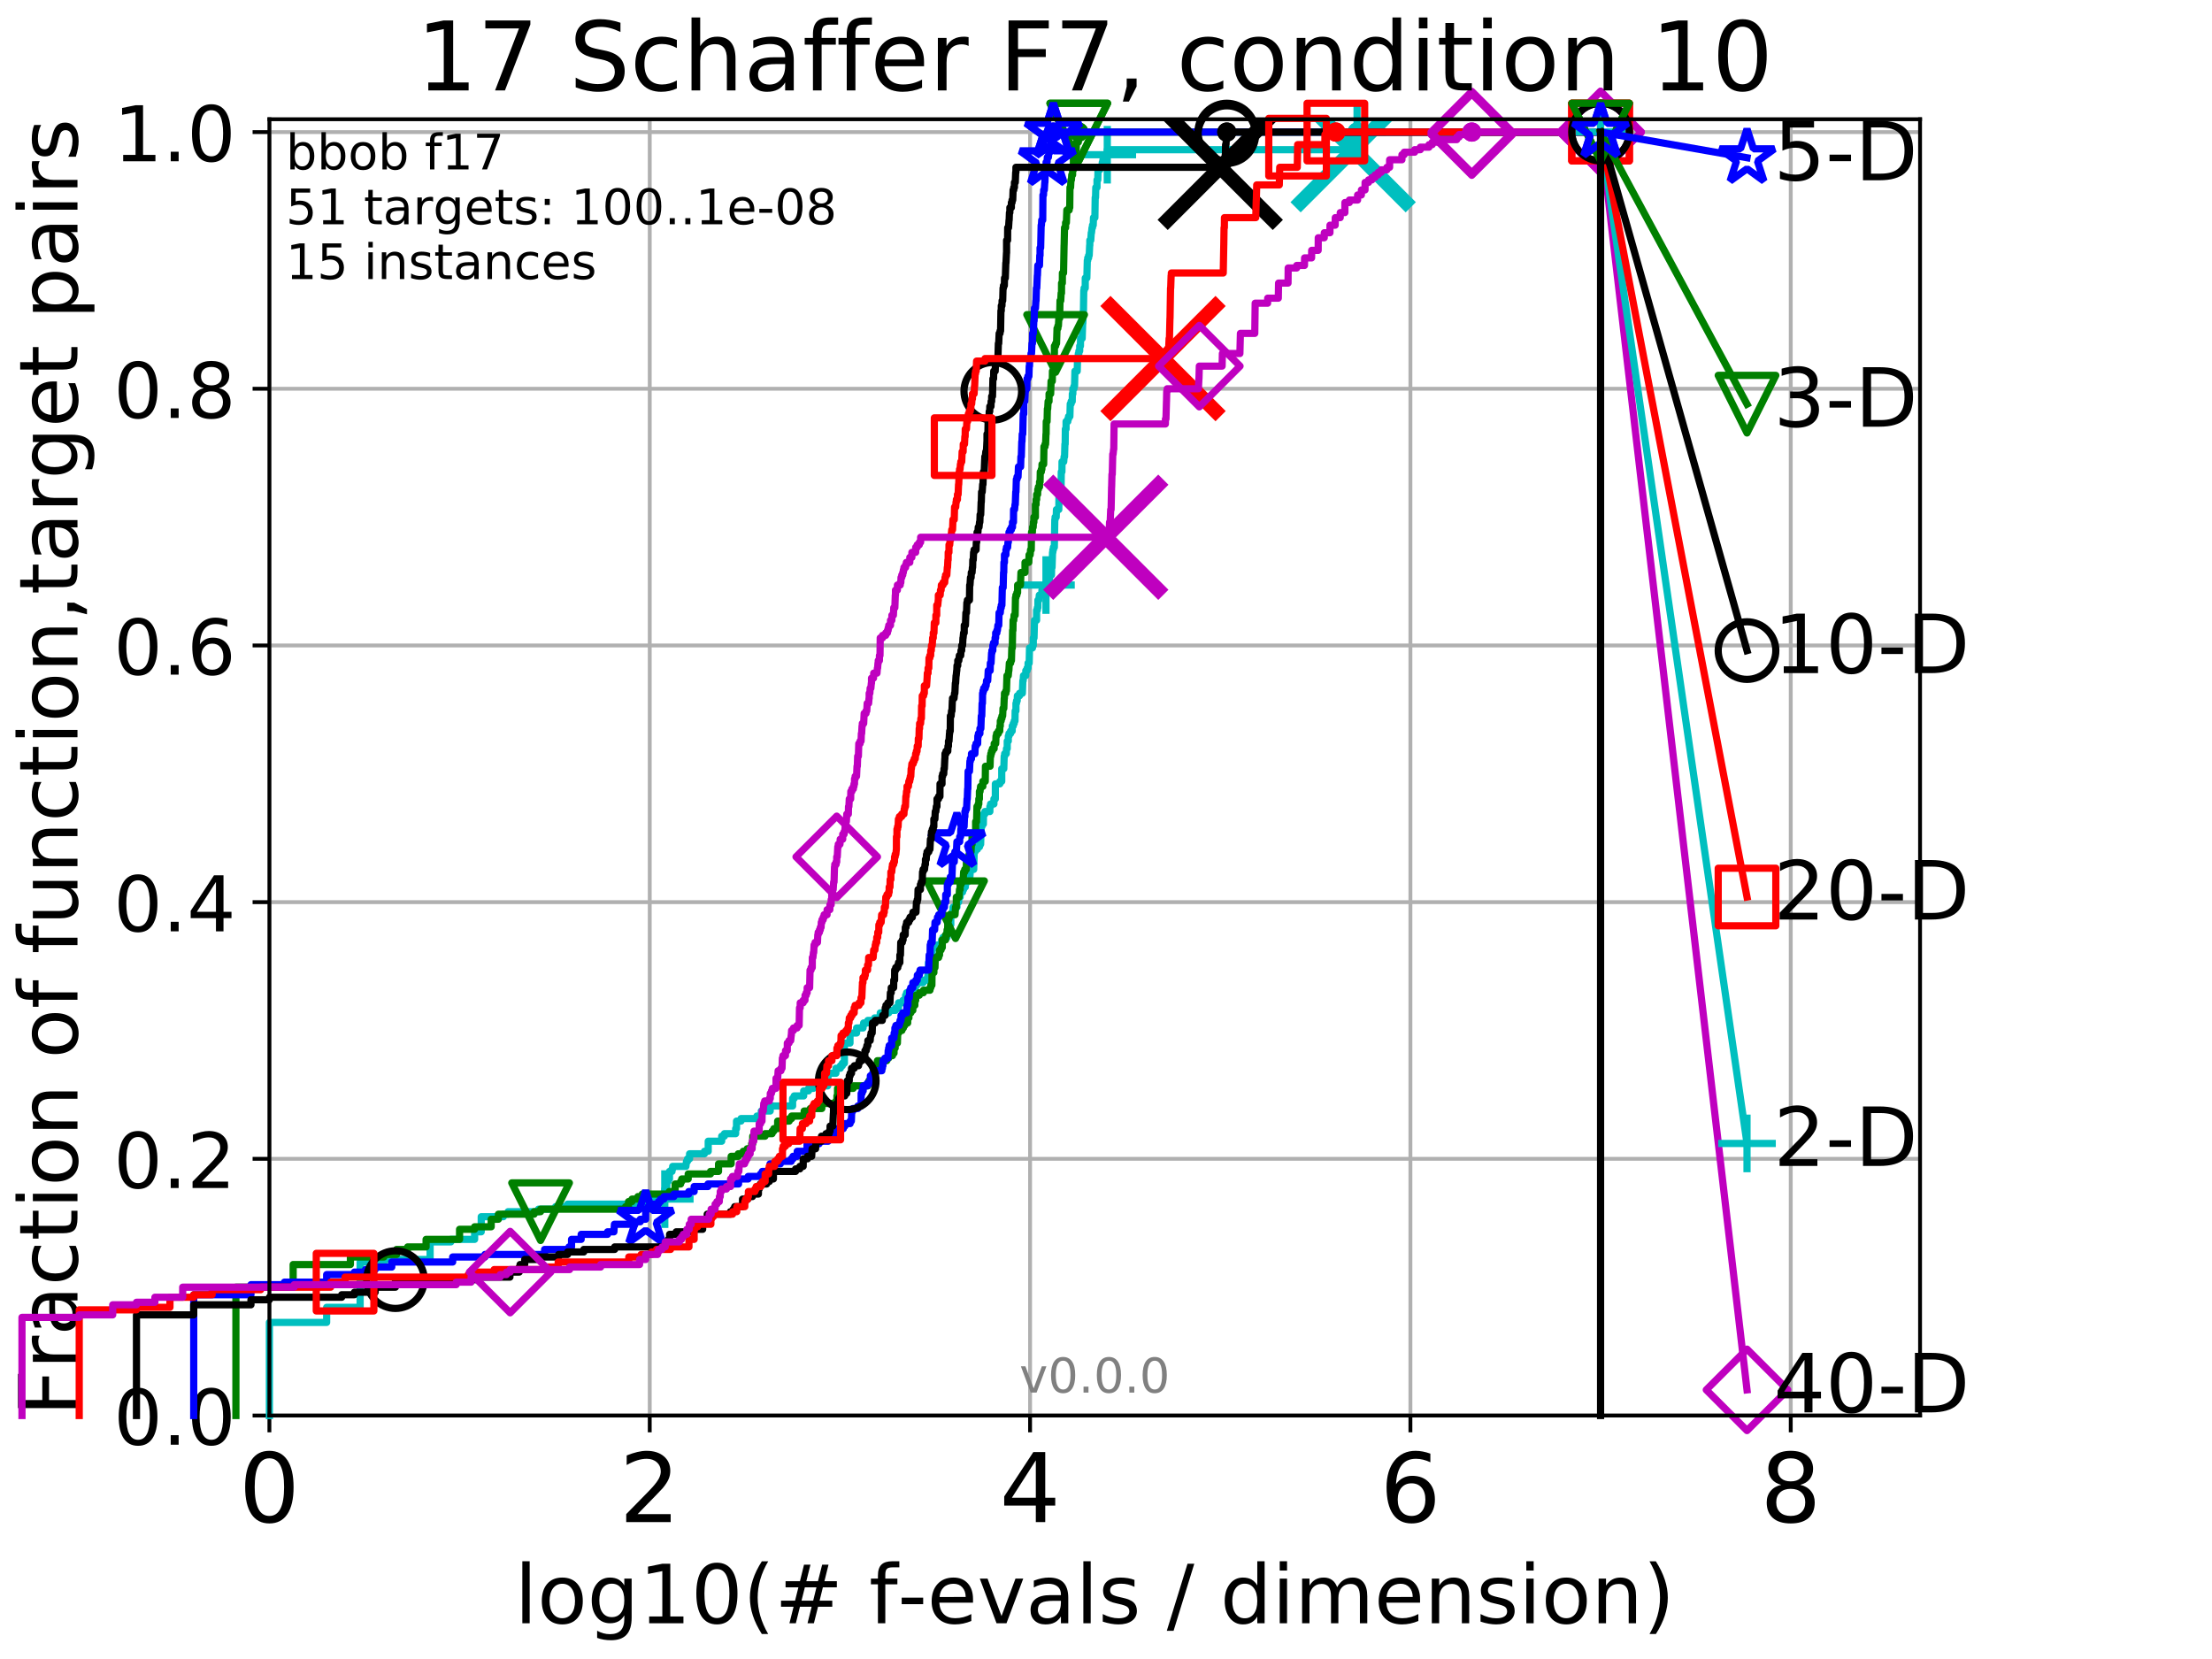 <?xml version="1.0" encoding="utf-8" standalone="no"?>
<!DOCTYPE svg PUBLIC "-//W3C//DTD SVG 1.1//EN"
  "http://www.w3.org/Graphics/SVG/1.1/DTD/svg11.dtd">
<!-- Created with matplotlib (http://matplotlib.org/) -->
<svg height="345.6pt" version="1.1" viewBox="0 0 460.8 345.6" width="460.8pt" xmlns="http://www.w3.org/2000/svg" xmlns:xlink="http://www.w3.org/1999/xlink">
 <defs>
  <style type="text/css">
*{stroke-linecap:butt;stroke-linejoin:round;}
  </style>
 </defs>
 <g id="figure_1">
  <g id="patch_1">
   <path d="M 0 345.6 
L 460.8 345.6 
L 460.8 0 
L 0 0 
z
" style="fill:#ffffff;"/>
  </g>
  <g id="axes_1">
   <g id="patch_2">
    <path d="M 56.12 294.88 
L 399.984 294.88 
L 399.984 24.84 
L 56.12 24.84 
z
" style="fill:#ffffff;"/>
   </g>
   <g id="matplotlib.axis_1">
    <g id="xtick_1">
     <g id="line2d_1">
      <path clip-path="url(#p989ac5a0f0)" d="M 56.12 294.88 
L 56.12 24.84 
" style="fill:none;stroke:#b0b0b0;stroke-linecap:square;stroke-width:0.8;"/>
     </g>
     <g id="line2d_2">
      <defs>
       <path d="M 0 0 
L 0 3.5 
" id="m2c836c5810" style="stroke:#000000;stroke-width:0.8;"/>
      </defs>
      <g>
       <use style="stroke:#000000;stroke-width:0.8;" x="56.12" xlink:href="#m2c836c5810" y="294.88"/>
      </g>
     </g>
     <g id="text_1">
      <!-- 0 -->
      <defs>
       <path d="M 31.781 66.406 
Q 24.172 66.406 20.328 58.906 
Q 16.5 51.422 16.5 36.375 
Q 16.5 21.391 20.328 13.891 
Q 24.172 6.391 31.781 6.391 
Q 39.453 6.391 43.281 13.891 
Q 47.125 21.391 47.125 36.375 
Q 47.125 51.422 43.281 58.906 
Q 39.453 66.406 31.781 66.406 
z
M 31.781 74.219 
Q 44.047 74.219 50.516 64.516 
Q 56.984 54.828 56.984 36.375 
Q 56.984 17.969 50.516 8.266 
Q 44.047 -1.422 31.781 -1.422 
Q 19.531 -1.422 13.062 8.266 
Q 6.594 17.969 6.594 36.375 
Q 6.594 54.828 13.062 64.516 
Q 19.531 74.219 31.781 74.219 
z
" id="DejaVuSans-30"/>
      </defs>
      <g transform="translate(49.758 317.077)scale(0.2 -0.2)">
       <use xlink:href="#DejaVuSans-30"/>
      </g>
     </g>
    </g>
    <g id="xtick_2">
     <g id="line2d_3">
      <path clip-path="url(#p989ac5a0f0)" d="M 135.351 294.88 
L 135.351 24.84 
" style="fill:none;stroke:#b0b0b0;stroke-linecap:square;stroke-width:0.8;"/>
     </g>
     <g id="line2d_4">
      <g>
       <use style="stroke:#000000;stroke-width:0.8;" x="135.351" xlink:href="#m2c836c5810" y="294.88"/>
      </g>
     </g>
     <g id="text_2">
      <!-- 2 -->
      <defs>
       <path d="M 19.188 8.297 
L 53.609 8.297 
L 53.609 0 
L 7.328 0 
L 7.328 8.297 
Q 12.938 14.109 22.625 23.891 
Q 32.328 33.688 34.812 36.531 
Q 39.547 41.844 41.422 45.531 
Q 43.312 49.219 43.312 52.781 
Q 43.312 58.594 39.234 62.25 
Q 35.156 65.922 28.609 65.922 
Q 23.969 65.922 18.812 64.312 
Q 13.672 62.703 7.812 59.422 
L 7.812 69.391 
Q 13.766 71.781 18.938 73 
Q 24.125 74.219 28.422 74.219 
Q 39.75 74.219 46.484 68.547 
Q 53.219 62.891 53.219 53.422 
Q 53.219 48.922 51.531 44.891 
Q 49.859 40.875 45.406 35.406 
Q 44.188 33.984 37.641 27.219 
Q 31.109 20.453 19.188 8.297 
z
" id="DejaVuSans-32"/>
      </defs>
      <g transform="translate(128.989 317.077)scale(0.2 -0.2)">
       <use xlink:href="#DejaVuSans-32"/>
      </g>
     </g>
    </g>
    <g id="xtick_3">
     <g id="line2d_5">
      <path clip-path="url(#p989ac5a0f0)" d="M 214.583 294.88 
L 214.583 24.84 
" style="fill:none;stroke:#b0b0b0;stroke-linecap:square;stroke-width:0.8;"/>
     </g>
     <g id="line2d_6">
      <g>
       <use style="stroke:#000000;stroke-width:0.8;" x="214.583" xlink:href="#m2c836c5810" y="294.88"/>
      </g>
     </g>
     <g id="text_3">
      <!-- 4 -->
      <defs>
       <path d="M 37.797 64.312 
L 12.891 25.391 
L 37.797 25.391 
z
M 35.203 72.906 
L 47.609 72.906 
L 47.609 25.391 
L 58.016 25.391 
L 58.016 17.188 
L 47.609 17.188 
L 47.609 0 
L 37.797 0 
L 37.797 17.188 
L 4.891 17.188 
L 4.891 26.703 
z
" id="DejaVuSans-34"/>
      </defs>
      <g transform="translate(208.22 317.077)scale(0.2 -0.2)">
       <use xlink:href="#DejaVuSans-34"/>
      </g>
     </g>
    </g>
    <g id="xtick_4">
     <g id="line2d_7">
      <path clip-path="url(#p989ac5a0f0)" d="M 293.814 294.88 
L 293.814 24.84 
" style="fill:none;stroke:#b0b0b0;stroke-linecap:square;stroke-width:0.8;"/>
     </g>
     <g id="line2d_8">
      <g>
       <use style="stroke:#000000;stroke-width:0.8;" x="293.814" xlink:href="#m2c836c5810" y="294.88"/>
      </g>
     </g>
     <g id="text_4">
      <!-- 6 -->
      <defs>
       <path d="M 33.016 40.375 
Q 26.375 40.375 22.484 35.828 
Q 18.609 31.297 18.609 23.391 
Q 18.609 15.531 22.484 10.953 
Q 26.375 6.391 33.016 6.391 
Q 39.656 6.391 43.531 10.953 
Q 47.406 15.531 47.406 23.391 
Q 47.406 31.297 43.531 35.828 
Q 39.656 40.375 33.016 40.375 
z
M 52.594 71.297 
L 52.594 62.312 
Q 48.875 64.062 45.094 64.984 
Q 41.312 65.922 37.594 65.922 
Q 27.828 65.922 22.672 59.328 
Q 17.531 52.734 16.797 39.406 
Q 19.672 43.656 24.016 45.922 
Q 28.375 48.188 33.594 48.188 
Q 44.578 48.188 50.953 41.516 
Q 57.328 34.859 57.328 23.391 
Q 57.328 12.156 50.688 5.359 
Q 44.047 -1.422 33.016 -1.422 
Q 20.359 -1.422 13.672 8.266 
Q 6.984 17.969 6.984 36.375 
Q 6.984 53.656 15.188 63.938 
Q 23.391 74.219 37.203 74.219 
Q 40.922 74.219 44.703 73.484 
Q 48.484 72.75 52.594 71.297 
z
" id="DejaVuSans-36"/>
      </defs>
      <g transform="translate(287.452 317.077)scale(0.2 -0.2)">
       <use xlink:href="#DejaVuSans-36"/>
      </g>
     </g>
    </g>
    <g id="xtick_5">
     <g id="line2d_9">
      <path clip-path="url(#p989ac5a0f0)" d="M 373.045 294.88 
L 373.045 24.84 
" style="fill:none;stroke:#b0b0b0;stroke-linecap:square;stroke-width:0.8;"/>
     </g>
     <g id="line2d_10">
      <g>
       <use style="stroke:#000000;stroke-width:0.8;" x="373.045" xlink:href="#m2c836c5810" y="294.88"/>
      </g>
     </g>
     <g id="text_5">
      <!-- 8 -->
      <defs>
       <path d="M 31.781 34.625 
Q 24.75 34.625 20.719 30.859 
Q 16.703 27.094 16.703 20.516 
Q 16.703 13.922 20.719 10.156 
Q 24.75 6.391 31.781 6.391 
Q 38.812 6.391 42.859 10.172 
Q 46.922 13.969 46.922 20.516 
Q 46.922 27.094 42.891 30.859 
Q 38.875 34.625 31.781 34.625 
z
M 21.922 38.812 
Q 15.578 40.375 12.031 44.719 
Q 8.5 49.078 8.5 55.328 
Q 8.5 64.062 14.719 69.141 
Q 20.953 74.219 31.781 74.219 
Q 42.672 74.219 48.875 69.141 
Q 55.078 64.062 55.078 55.328 
Q 55.078 49.078 51.531 44.719 
Q 48 40.375 41.703 38.812 
Q 48.828 37.156 52.797 32.312 
Q 56.781 27.484 56.781 20.516 
Q 56.781 9.906 50.312 4.234 
Q 43.844 -1.422 31.781 -1.422 
Q 19.734 -1.422 13.25 4.234 
Q 6.781 9.906 6.781 20.516 
Q 6.781 27.484 10.781 32.312 
Q 14.797 37.156 21.922 38.812 
z
M 18.312 54.391 
Q 18.312 48.734 21.844 45.562 
Q 25.391 42.391 31.781 42.391 
Q 38.141 42.391 41.719 45.562 
Q 45.312 48.734 45.312 54.391 
Q 45.312 60.062 41.719 63.234 
Q 38.141 66.406 31.781 66.406 
Q 25.391 66.406 21.844 63.234 
Q 18.312 60.062 18.312 54.391 
z
" id="DejaVuSans-38"/>
      </defs>
      <g transform="translate(366.683 317.077)scale(0.2 -0.2)">
       <use xlink:href="#DejaVuSans-38"/>
      </g>
     </g>
    </g>
    <g id="text_6">
     <!-- log10(# f-evals / dimension) -->
     <defs>
      <path d="M 9.422 75.984 
L 18.406 75.984 
L 18.406 0 
L 9.422 0 
z
" id="DejaVuSans-6c"/>
      <path d="M 30.609 48.391 
Q 23.391 48.391 19.188 42.75 
Q 14.984 37.109 14.984 27.297 
Q 14.984 17.484 19.156 11.844 
Q 23.344 6.203 30.609 6.203 
Q 37.797 6.203 41.984 11.859 
Q 46.188 17.531 46.188 27.297 
Q 46.188 37.016 41.984 42.703 
Q 37.797 48.391 30.609 48.391 
z
M 30.609 56 
Q 42.328 56 49.016 48.375 
Q 55.719 40.766 55.719 27.297 
Q 55.719 13.875 49.016 6.219 
Q 42.328 -1.422 30.609 -1.422 
Q 18.844 -1.422 12.172 6.219 
Q 5.516 13.875 5.516 27.297 
Q 5.516 40.766 12.172 48.375 
Q 18.844 56 30.609 56 
z
" id="DejaVuSans-6f"/>
      <path d="M 45.406 27.984 
Q 45.406 37.75 41.375 43.109 
Q 37.359 48.484 30.078 48.484 
Q 22.859 48.484 18.828 43.109 
Q 14.797 37.75 14.797 27.984 
Q 14.797 18.266 18.828 12.891 
Q 22.859 7.516 30.078 7.516 
Q 37.359 7.516 41.375 12.891 
Q 45.406 18.266 45.406 27.984 
z
M 54.391 6.781 
Q 54.391 -7.172 48.188 -13.984 
Q 42 -20.797 29.203 -20.797 
Q 24.469 -20.797 20.266 -20.094 
Q 16.062 -19.391 12.109 -17.922 
L 12.109 -9.188 
Q 16.062 -11.328 19.922 -12.344 
Q 23.781 -13.375 27.781 -13.375 
Q 36.625 -13.375 41.016 -8.766 
Q 45.406 -4.156 45.406 5.172 
L 45.406 9.625 
Q 42.625 4.781 38.281 2.391 
Q 33.938 0 27.875 0 
Q 17.828 0 11.672 7.656 
Q 5.516 15.328 5.516 27.984 
Q 5.516 40.672 11.672 48.328 
Q 17.828 56 27.875 56 
Q 33.938 56 38.281 53.609 
Q 42.625 51.219 45.406 46.391 
L 45.406 54.688 
L 54.391 54.688 
z
" id="DejaVuSans-67"/>
      <path d="M 12.406 8.297 
L 28.516 8.297 
L 28.516 63.922 
L 10.984 60.406 
L 10.984 69.391 
L 28.422 72.906 
L 38.281 72.906 
L 38.281 8.297 
L 54.391 8.297 
L 54.391 0 
L 12.406 0 
z
" id="DejaVuSans-31"/>
      <path d="M 31 75.875 
Q 24.469 64.656 21.281 53.656 
Q 18.109 42.672 18.109 31.391 
Q 18.109 20.125 21.312 9.062 
Q 24.516 -2 31 -13.188 
L 23.188 -13.188 
Q 15.875 -1.703 12.234 9.375 
Q 8.594 20.453 8.594 31.391 
Q 8.594 42.281 12.203 53.312 
Q 15.828 64.359 23.188 75.875 
z
" id="DejaVuSans-28"/>
      <path d="M 51.125 44 
L 36.922 44 
L 32.812 27.688 
L 47.125 27.688 
z
M 43.797 71.781 
L 38.719 51.516 
L 52.984 51.516 
L 58.109 71.781 
L 65.922 71.781 
L 60.891 51.516 
L 76.125 51.516 
L 76.125 44 
L 58.984 44 
L 54.984 27.688 
L 70.516 27.688 
L 70.516 20.219 
L 53.078 20.219 
L 48 0 
L 40.188 0 
L 45.219 20.219 
L 30.906 20.219 
L 25.875 0 
L 18.016 0 
L 23.094 20.219 
L 7.719 20.219 
L 7.719 27.688 
L 24.906 27.688 
L 29 44 
L 13.281 44 
L 13.281 51.516 
L 30.906 51.516 
L 35.891 71.781 
z
" id="DejaVuSans-23"/>
      <path id="DejaVuSans-20"/>
      <path d="M 37.109 75.984 
L 37.109 68.5 
L 28.516 68.5 
Q 23.688 68.5 21.797 66.547 
Q 19.922 64.594 19.922 59.516 
L 19.922 54.688 
L 34.719 54.688 
L 34.719 47.703 
L 19.922 47.703 
L 19.922 0 
L 10.891 0 
L 10.891 47.703 
L 2.297 47.703 
L 2.297 54.688 
L 10.891 54.688 
L 10.891 58.5 
Q 10.891 67.625 15.141 71.797 
Q 19.391 75.984 28.609 75.984 
z
" id="DejaVuSans-66"/>
      <path d="M 4.891 31.391 
L 31.203 31.391 
L 31.203 23.391 
L 4.891 23.391 
z
" id="DejaVuSans-2d"/>
      <path d="M 56.203 29.594 
L 56.203 25.203 
L 14.891 25.203 
Q 15.484 15.922 20.484 11.062 
Q 25.484 6.203 34.422 6.203 
Q 39.594 6.203 44.453 7.469 
Q 49.312 8.734 54.109 11.281 
L 54.109 2.781 
Q 49.266 0.734 44.188 -0.344 
Q 39.109 -1.422 33.891 -1.422 
Q 20.797 -1.422 13.156 6.188 
Q 5.516 13.812 5.516 26.812 
Q 5.516 40.234 12.766 48.109 
Q 20.016 56 32.328 56 
Q 43.359 56 49.781 48.891 
Q 56.203 41.797 56.203 29.594 
z
M 47.219 32.234 
Q 47.125 39.594 43.094 43.984 
Q 39.062 48.391 32.422 48.391 
Q 24.906 48.391 20.391 44.141 
Q 15.875 39.891 15.188 32.172 
z
" id="DejaVuSans-65"/>
      <path d="M 2.984 54.688 
L 12.5 54.688 
L 29.594 8.797 
L 46.688 54.688 
L 56.203 54.688 
L 35.688 0 
L 23.484 0 
z
" id="DejaVuSans-76"/>
      <path d="M 34.281 27.484 
Q 23.391 27.484 19.188 25 
Q 14.984 22.516 14.984 16.5 
Q 14.984 11.719 18.141 8.906 
Q 21.297 6.109 26.703 6.109 
Q 34.188 6.109 38.703 11.406 
Q 43.219 16.703 43.219 25.484 
L 43.219 27.484 
z
M 52.203 31.203 
L 52.203 0 
L 43.219 0 
L 43.219 8.297 
Q 40.141 3.328 35.547 0.953 
Q 30.953 -1.422 24.312 -1.422 
Q 15.922 -1.422 10.953 3.297 
Q 6 8.016 6 15.922 
Q 6 25.141 12.172 29.828 
Q 18.359 34.516 30.609 34.516 
L 43.219 34.516 
L 43.219 35.406 
Q 43.219 41.609 39.141 45 
Q 35.062 48.391 27.688 48.391 
Q 23 48.391 18.547 47.266 
Q 14.109 46.141 10.016 43.891 
L 10.016 52.203 
Q 14.938 54.109 19.578 55.047 
Q 24.219 56 28.609 56 
Q 40.484 56 46.344 49.844 
Q 52.203 43.703 52.203 31.203 
z
" id="DejaVuSans-61"/>
      <path d="M 44.281 53.078 
L 44.281 44.578 
Q 40.484 46.531 36.375 47.5 
Q 32.281 48.484 27.875 48.484 
Q 21.188 48.484 17.844 46.438 
Q 14.5 44.391 14.5 40.281 
Q 14.5 37.156 16.891 35.375 
Q 19.281 33.594 26.516 31.984 
L 29.594 31.297 
Q 39.156 29.25 43.188 25.516 
Q 47.219 21.781 47.219 15.094 
Q 47.219 7.469 41.188 3.016 
Q 35.156 -1.422 24.609 -1.422 
Q 20.219 -1.422 15.453 -0.562 
Q 10.688 0.297 5.422 2 
L 5.422 11.281 
Q 10.406 8.688 15.234 7.391 
Q 20.062 6.109 24.812 6.109 
Q 31.156 6.109 34.562 8.281 
Q 37.984 10.453 37.984 14.406 
Q 37.984 18.062 35.516 20.016 
Q 33.062 21.969 24.703 23.781 
L 21.578 24.516 
Q 13.234 26.266 9.516 29.906 
Q 5.812 33.547 5.812 39.891 
Q 5.812 47.609 11.281 51.797 
Q 16.75 56 26.812 56 
Q 31.781 56 36.172 55.266 
Q 40.578 54.547 44.281 53.078 
z
" id="DejaVuSans-73"/>
      <path d="M 25.391 72.906 
L 33.688 72.906 
L 8.297 -9.281 
L 0 -9.281 
z
" id="DejaVuSans-2f"/>
      <path d="M 45.406 46.391 
L 45.406 75.984 
L 54.391 75.984 
L 54.391 0 
L 45.406 0 
L 45.406 8.203 
Q 42.578 3.328 38.25 0.953 
Q 33.938 -1.422 27.875 -1.422 
Q 17.969 -1.422 11.734 6.484 
Q 5.516 14.406 5.516 27.297 
Q 5.516 40.188 11.734 48.094 
Q 17.969 56 27.875 56 
Q 33.938 56 38.25 53.625 
Q 42.578 51.266 45.406 46.391 
z
M 14.797 27.297 
Q 14.797 17.391 18.875 11.75 
Q 22.953 6.109 30.078 6.109 
Q 37.203 6.109 41.297 11.75 
Q 45.406 17.391 45.406 27.297 
Q 45.406 37.203 41.297 42.844 
Q 37.203 48.484 30.078 48.484 
Q 22.953 48.484 18.875 42.844 
Q 14.797 37.203 14.797 27.297 
z
" id="DejaVuSans-64"/>
      <path d="M 9.422 54.688 
L 18.406 54.688 
L 18.406 0 
L 9.422 0 
z
M 9.422 75.984 
L 18.406 75.984 
L 18.406 64.594 
L 9.422 64.594 
z
" id="DejaVuSans-69"/>
      <path d="M 52 44.188 
Q 55.375 50.25 60.062 53.125 
Q 64.75 56 71.094 56 
Q 79.641 56 84.281 50.016 
Q 88.922 44.047 88.922 33.016 
L 88.922 0 
L 79.891 0 
L 79.891 32.719 
Q 79.891 40.578 77.094 44.375 
Q 74.312 48.188 68.609 48.188 
Q 61.625 48.188 57.562 43.547 
Q 53.516 38.922 53.516 30.906 
L 53.516 0 
L 44.484 0 
L 44.484 32.719 
Q 44.484 40.625 41.703 44.406 
Q 38.922 48.188 33.109 48.188 
Q 26.219 48.188 22.156 43.531 
Q 18.109 38.875 18.109 30.906 
L 18.109 0 
L 9.078 0 
L 9.078 54.688 
L 18.109 54.688 
L 18.109 46.188 
Q 21.188 51.219 25.484 53.609 
Q 29.781 56 35.688 56 
Q 41.656 56 45.828 52.969 
Q 50 49.953 52 44.188 
z
" id="DejaVuSans-6d"/>
      <path d="M 54.891 33.016 
L 54.891 0 
L 45.906 0 
L 45.906 32.719 
Q 45.906 40.484 42.875 44.328 
Q 39.844 48.188 33.797 48.188 
Q 26.516 48.188 22.312 43.547 
Q 18.109 38.922 18.109 30.906 
L 18.109 0 
L 9.078 0 
L 9.078 54.688 
L 18.109 54.688 
L 18.109 46.188 
Q 21.344 51.125 25.703 53.562 
Q 30.078 56 35.797 56 
Q 45.219 56 50.047 50.172 
Q 54.891 44.344 54.891 33.016 
z
" id="DejaVuSans-6e"/>
      <path d="M 8.016 75.875 
L 15.828 75.875 
Q 23.141 64.359 26.781 53.312 
Q 30.422 42.281 30.422 31.391 
Q 30.422 20.453 26.781 9.375 
Q 23.141 -1.703 15.828 -13.188 
L 8.016 -13.188 
Q 14.5 -2 17.703 9.062 
Q 20.906 20.125 20.906 31.391 
Q 20.906 42.672 17.703 53.656 
Q 14.5 64.656 8.016 75.875 
z
" id="DejaVuSans-29"/>
     </defs>
     <g transform="translate(107.211 338.154)scale(0.17 -0.17)">
      <use xlink:href="#DejaVuSans-6c"/>
      <use x="27.783" xlink:href="#DejaVuSans-6f"/>
      <use x="88.965" xlink:href="#DejaVuSans-67"/>
      <use x="152.441" xlink:href="#DejaVuSans-31"/>
      <use x="216.064" xlink:href="#DejaVuSans-30"/>
      <use x="279.688" xlink:href="#DejaVuSans-28"/>
      <use x="318.701" xlink:href="#DejaVuSans-23"/>
      <use x="402.49" xlink:href="#DejaVuSans-20"/>
      <use x="434.277" xlink:href="#DejaVuSans-66"/>
      <use x="469.404" xlink:href="#DejaVuSans-2d"/>
      <use x="505.488" xlink:href="#DejaVuSans-65"/>
      <use x="567.012" xlink:href="#DejaVuSans-76"/>
      <use x="626.191" xlink:href="#DejaVuSans-61"/>
      <use x="687.471" xlink:href="#DejaVuSans-6c"/>
      <use x="715.254" xlink:href="#DejaVuSans-73"/>
      <use x="767.354" xlink:href="#DejaVuSans-20"/>
      <use x="799.141" xlink:href="#DejaVuSans-2f"/>
      <use x="832.832" xlink:href="#DejaVuSans-20"/>
      <use x="864.619" xlink:href="#DejaVuSans-64"/>
      <use x="928.096" xlink:href="#DejaVuSans-69"/>
      <use x="955.879" xlink:href="#DejaVuSans-6d"/>
      <use x="1053.291" xlink:href="#DejaVuSans-65"/>
      <use x="1114.814" xlink:href="#DejaVuSans-6e"/>
      <use x="1178.193" xlink:href="#DejaVuSans-73"/>
      <use x="1230.293" xlink:href="#DejaVuSans-69"/>
      <use x="1258.076" xlink:href="#DejaVuSans-6f"/>
      <use x="1319.258" xlink:href="#DejaVuSans-6e"/>
      <use x="1382.637" xlink:href="#DejaVuSans-29"/>
     </g>
    </g>
   </g>
   <g id="matplotlib.axis_2">
    <g id="ytick_1">
     <g id="line2d_11">
      <path clip-path="url(#p989ac5a0f0)" d="M 56.12 294.88 
L 399.984 294.88 
" style="fill:none;stroke:#b0b0b0;stroke-linecap:square;stroke-width:0.8;"/>
     </g>
     <g id="line2d_12">
      <defs>
       <path d="M 0 0 
L -3.5 0 
" id="m8d173fd821" style="stroke:#000000;stroke-width:0.8;"/>
      </defs>
      <g>
       <use style="stroke:#000000;stroke-width:0.8;" x="56.12" xlink:href="#m8d173fd821" y="294.88"/>
      </g>
     </g>
     <g id="text_7">
      <!-- 0.0 -->
      <defs>
       <path d="M 10.688 12.406 
L 21 12.406 
L 21 0 
L 10.688 0 
z
" id="DejaVuSans-2e"/>
      </defs>
      <g transform="translate(23.675 300.959)scale(0.16 -0.16)">
       <use xlink:href="#DejaVuSans-30"/>
       <use x="63.623" xlink:href="#DejaVuSans-2e"/>
       <use x="95.41" xlink:href="#DejaVuSans-30"/>
      </g>
     </g>
    </g>
    <g id="ytick_2">
     <g id="line2d_13">
      <path clip-path="url(#p989ac5a0f0)" d="M 56.12 241.407 
L 399.984 241.407 
" style="fill:none;stroke:#b0b0b0;stroke-linecap:square;stroke-width:0.8;"/>
     </g>
     <g id="line2d_14">
      <g>
       <use style="stroke:#000000;stroke-width:0.8;" x="56.12" xlink:href="#m8d173fd821" y="241.407"/>
      </g>
     </g>
     <g id="text_8">
      <!-- 0.2 -->
      <g transform="translate(23.675 247.485)scale(0.16 -0.16)">
       <use xlink:href="#DejaVuSans-30"/>
       <use x="63.623" xlink:href="#DejaVuSans-2e"/>
       <use x="95.41" xlink:href="#DejaVuSans-32"/>
      </g>
     </g>
    </g>
    <g id="ytick_3">
     <g id="line2d_15">
      <path clip-path="url(#p989ac5a0f0)" d="M 56.12 187.933 
L 399.984 187.933 
" style="fill:none;stroke:#b0b0b0;stroke-linecap:square;stroke-width:0.8;"/>
     </g>
     <g id="line2d_16">
      <g>
       <use style="stroke:#000000;stroke-width:0.8;" x="56.12" xlink:href="#m8d173fd821" y="187.933"/>
      </g>
     </g>
     <g id="text_9">
      <!-- 0.4 -->
      <g transform="translate(23.675 194.012)scale(0.16 -0.16)">
       <use xlink:href="#DejaVuSans-30"/>
       <use x="63.623" xlink:href="#DejaVuSans-2e"/>
       <use x="95.41" xlink:href="#DejaVuSans-34"/>
      </g>
     </g>
    </g>
    <g id="ytick_4">
     <g id="line2d_17">
      <path clip-path="url(#p989ac5a0f0)" d="M 56.12 134.46 
L 399.984 134.46 
" style="fill:none;stroke:#b0b0b0;stroke-linecap:square;stroke-width:0.8;"/>
     </g>
     <g id="line2d_18">
      <g>
       <use style="stroke:#000000;stroke-width:0.8;" x="56.12" xlink:href="#m8d173fd821" y="134.46"/>
      </g>
     </g>
     <g id="text_10">
      <!-- 0.6 -->
      <g transform="translate(23.675 140.539)scale(0.16 -0.16)">
       <use xlink:href="#DejaVuSans-30"/>
       <use x="63.623" xlink:href="#DejaVuSans-2e"/>
       <use x="95.41" xlink:href="#DejaVuSans-36"/>
      </g>
     </g>
    </g>
    <g id="ytick_5">
     <g id="line2d_19">
      <path clip-path="url(#p989ac5a0f0)" d="M 56.12 80.987 
L 399.984 80.987 
" style="fill:none;stroke:#b0b0b0;stroke-linecap:square;stroke-width:0.8;"/>
     </g>
     <g id="line2d_20">
      <g>
       <use style="stroke:#000000;stroke-width:0.8;" x="56.12" xlink:href="#m8d173fd821" y="80.987"/>
      </g>
     </g>
     <g id="text_11">
      <!-- 0.8 -->
      <g transform="translate(23.675 87.066)scale(0.16 -0.16)">
       <use xlink:href="#DejaVuSans-30"/>
       <use x="63.623" xlink:href="#DejaVuSans-2e"/>
       <use x="95.41" xlink:href="#DejaVuSans-38"/>
      </g>
     </g>
    </g>
    <g id="ytick_6">
     <g id="line2d_21">
      <path clip-path="url(#p989ac5a0f0)" d="M 56.12 27.514 
L 399.984 27.514 
" style="fill:none;stroke:#b0b0b0;stroke-linecap:square;stroke-width:0.8;"/>
     </g>
     <g id="line2d_22">
      <g>
       <use style="stroke:#000000;stroke-width:0.8;" x="56.12" xlink:href="#m8d173fd821" y="27.514"/>
      </g>
     </g>
     <g id="text_12">
      <!-- 1.0 -->
      <g transform="translate(23.675 33.592)scale(0.16 -0.16)">
       <use xlink:href="#DejaVuSans-31"/>
       <use x="63.623" xlink:href="#DejaVuSans-2e"/>
       <use x="95.41" xlink:href="#DejaVuSans-30"/>
      </g>
     </g>
    </g>
    <g id="text_13">
     <!-- Fraction of function,target pairs -->
     <defs>
      <path d="M 9.812 72.906 
L 51.703 72.906 
L 51.703 64.594 
L 19.672 64.594 
L 19.672 43.109 
L 48.578 43.109 
L 48.578 34.812 
L 19.672 34.812 
L 19.672 0 
L 9.812 0 
z
" id="DejaVuSans-46"/>
      <path d="M 41.109 46.297 
Q 39.594 47.172 37.812 47.578 
Q 36.031 48 33.891 48 
Q 26.266 48 22.188 43.047 
Q 18.109 38.094 18.109 28.812 
L 18.109 0 
L 9.078 0 
L 9.078 54.688 
L 18.109 54.688 
L 18.109 46.188 
Q 20.953 51.172 25.484 53.578 
Q 30.031 56 36.531 56 
Q 37.453 56 38.578 55.875 
Q 39.703 55.766 41.062 55.516 
z
" id="DejaVuSans-72"/>
      <path d="M 48.781 52.594 
L 48.781 44.188 
Q 44.969 46.297 41.141 47.344 
Q 37.312 48.391 33.406 48.391 
Q 24.656 48.391 19.812 42.844 
Q 14.984 37.312 14.984 27.297 
Q 14.984 17.281 19.812 11.734 
Q 24.656 6.203 33.406 6.203 
Q 37.312 6.203 41.141 7.25 
Q 44.969 8.297 48.781 10.406 
L 48.781 2.094 
Q 45.016 0.344 40.984 -0.531 
Q 36.969 -1.422 32.422 -1.422 
Q 20.062 -1.422 12.781 6.344 
Q 5.516 14.109 5.516 27.297 
Q 5.516 40.672 12.859 48.328 
Q 20.219 56 33.016 56 
Q 37.156 56 41.109 55.141 
Q 45.062 54.297 48.781 52.594 
z
" id="DejaVuSans-63"/>
      <path d="M 18.312 70.219 
L 18.312 54.688 
L 36.812 54.688 
L 36.812 47.703 
L 18.312 47.703 
L 18.312 18.016 
Q 18.312 11.328 20.141 9.422 
Q 21.969 7.516 27.594 7.516 
L 36.812 7.516 
L 36.812 0 
L 27.594 0 
Q 17.188 0 13.234 3.875 
Q 9.281 7.766 9.281 18.016 
L 9.281 47.703 
L 2.688 47.703 
L 2.688 54.688 
L 9.281 54.688 
L 9.281 70.219 
z
" id="DejaVuSans-74"/>
      <path d="M 8.5 21.578 
L 8.5 54.688 
L 17.484 54.688 
L 17.484 21.922 
Q 17.484 14.156 20.5 10.266 
Q 23.531 6.391 29.594 6.391 
Q 36.859 6.391 41.078 11.031 
Q 45.312 15.672 45.312 23.688 
L 45.312 54.688 
L 54.297 54.688 
L 54.297 0 
L 45.312 0 
L 45.312 8.406 
Q 42.047 3.422 37.719 1 
Q 33.406 -1.422 27.688 -1.422 
Q 18.266 -1.422 13.375 4.438 
Q 8.5 10.297 8.5 21.578 
z
M 31.109 56 
z
" id="DejaVuSans-75"/>
      <path d="M 11.719 12.406 
L 22.016 12.406 
L 22.016 4 
L 14.016 -11.625 
L 7.719 -11.625 
L 11.719 4 
z
" id="DejaVuSans-2c"/>
      <path d="M 18.109 8.203 
L 18.109 -20.797 
L 9.078 -20.797 
L 9.078 54.688 
L 18.109 54.688 
L 18.109 46.391 
Q 20.953 51.266 25.266 53.625 
Q 29.594 56 35.594 56 
Q 45.562 56 51.781 48.094 
Q 58.016 40.188 58.016 27.297 
Q 58.016 14.406 51.781 6.484 
Q 45.562 -1.422 35.594 -1.422 
Q 29.594 -1.422 25.266 0.953 
Q 20.953 3.328 18.109 8.203 
z
M 48.688 27.297 
Q 48.688 37.203 44.609 42.844 
Q 40.531 48.484 33.406 48.484 
Q 26.266 48.484 22.188 42.844 
Q 18.109 37.203 18.109 27.297 
Q 18.109 17.391 22.188 11.75 
Q 26.266 6.109 33.406 6.109 
Q 40.531 6.109 44.609 11.75 
Q 48.688 17.391 48.688 27.297 
z
" id="DejaVuSans-70"/>
     </defs>
     <g transform="translate(16.14 294.999)rotate(-90)scale(0.17 -0.17)">
      <use xlink:href="#DejaVuSans-46"/>
      <use x="57.41" xlink:href="#DejaVuSans-72"/>
      <use x="98.523" xlink:href="#DejaVuSans-61"/>
      <use x="159.803" xlink:href="#DejaVuSans-63"/>
      <use x="214.783" xlink:href="#DejaVuSans-74"/>
      <use x="253.992" xlink:href="#DejaVuSans-69"/>
      <use x="281.775" xlink:href="#DejaVuSans-6f"/>
      <use x="342.957" xlink:href="#DejaVuSans-6e"/>
      <use x="406.336" xlink:href="#DejaVuSans-20"/>
      <use x="438.123" xlink:href="#DejaVuSans-6f"/>
      <use x="499.305" xlink:href="#DejaVuSans-66"/>
      <use x="534.51" xlink:href="#DejaVuSans-20"/>
      <use x="566.297" xlink:href="#DejaVuSans-66"/>
      <use x="601.502" xlink:href="#DejaVuSans-75"/>
      <use x="664.881" xlink:href="#DejaVuSans-6e"/>
      <use x="728.26" xlink:href="#DejaVuSans-63"/>
      <use x="783.24" xlink:href="#DejaVuSans-74"/>
      <use x="822.449" xlink:href="#DejaVuSans-69"/>
      <use x="850.232" xlink:href="#DejaVuSans-6f"/>
      <use x="911.414" xlink:href="#DejaVuSans-6e"/>
      <use x="974.793" xlink:href="#DejaVuSans-2c"/>
      <use x="1006.58" xlink:href="#DejaVuSans-74"/>
      <use x="1045.789" xlink:href="#DejaVuSans-61"/>
      <use x="1107.068" xlink:href="#DejaVuSans-72"/>
      <use x="1148.166" xlink:href="#DejaVuSans-67"/>
      <use x="1211.643" xlink:href="#DejaVuSans-65"/>
      <use x="1273.166" xlink:href="#DejaVuSans-74"/>
      <use x="1312.375" xlink:href="#DejaVuSans-20"/>
      <use x="1344.162" xlink:href="#DejaVuSans-70"/>
      <use x="1407.639" xlink:href="#DejaVuSans-61"/>
      <use x="1468.918" xlink:href="#DejaVuSans-69"/>
      <use x="1496.701" xlink:href="#DejaVuSans-72"/>
      <use x="1537.814" xlink:href="#DejaVuSans-73"/>
     </g>
    </g>
   </g>
   <g id="line2d_23">
    <defs>
     <path d="M 0 1.5 
C 0.398 1.5 0.779 1.342 1.061 1.061 
C 1.342 0.779 1.5 0.398 1.5 0 
C 1.5 -0.398 1.342 -0.779 1.061 -1.061 
C 0.779 -1.342 0.398 -1.5 0 -1.5 
C -0.398 -1.5 -0.779 -1.342 -1.061 -1.061 
C -1.342 -0.779 -1.5 -0.398 -1.5 0 
C -1.5 0.398 -1.342 0.779 -1.061 1.061 
C -0.779 1.342 -0.398 1.5 0 1.5 
z
" id="med742dcd65" style="stroke:#00bfbf;"/>
    </defs>
    <g>
     <use style="fill:#00bfbf;stroke:#00bfbf;" x="282.7" xlink:href="#med742dcd65" y="27.514"/>
     <use style="fill:#00bfbf;stroke:#00bfbf;" x="282.7" xlink:href="#med742dcd65" y="27.514"/>
    </g>
   </g>
   <g id="line2d_24">
    <path d="M 56.12 294.88 
L 56.12 275.483 
L 68.046 275.483 
L 68.046 272.337 
L 75.021 272.337 
L 75.021 262.901 
L 79.971 262.901 
L 79.971 262.377 
L 89.599 262.377 
L 89.599 258.707 
L 93.923 258.707 
L 93.923 258.183 
L 98.872 258.183 
L 98.872 256.61 
L 100.25 256.61 
L 100.25 253.464 
L 104.865 253.464 
L 104.865 252.94 
L 105.848 252.94 
L 105.848 252.416 
L 112.175 252.416 
L 112.175 251.892 
L 115.748 251.892 
L 115.748 251.367 
L 118.245 251.367 
L 118.245 250.843 
L 134.103 250.843 
L 134.103 250.319 
L 136.354 250.319 
L 136.354 249.795 
L 138.488 249.795 
L 138.488 247.698 
L 138.631 247.698 
L 138.631 247.173 
L 138.913 247.173 
L 138.913 246.125 
L 139.19 246.125 
L 139.19 245.601 
L 139.464 245.601 
L 139.464 244.028 
L 139.997 244.028 
L 139.997 243.504 
L 140.128 243.504 
L 140.128 242.979 
L 142.891 242.979 
L 143.002 241.931 
L 143.221 241.931 
L 143.221 241.407 
L 143.651 241.407 
L 143.651 240.358 
L 146.753 240.358 
L 146.753 239.834 
L 147.533 239.834 
L 147.533 237.737 
L 150.342 237.737 
L 150.342 236.689 
L 150.908 236.689 
L 150.908 236.164 
L 153.249 236.164 
L 153.249 235.116 
L 153.431 235.116 
L 153.431 233.543 
L 154.367 233.543 
L 154.367 233.019 
L 157.674 233.019 
L 157.674 232.495 
L 158.589 232.495 
L 158.589 231.446 
L 160.447 231.446 
L 160.447 230.398 
L 165.114 230.398 
L 165.114 228.825 
L 165.446 228.825 
L 165.446 228.301 
L 167.423 228.301 
L 167.423 227.252 
L 168.433 227.252 
L 168.433 226.728 
L 169.434 226.728 
L 169.434 226.204 
L 172.432 226.204 
L 172.512 223.582 
L 174.139 223.582 
L 174.139 222.534 
L 175.07 222.534 
L 175.07 222.01 
L 175.476 222.01 
L 175.476 221.485 
L 175.904 221.485 
L 175.904 217.291 
L 177.07 217.291 
L 177.07 215.194 
L 178.445 215.194 
L 178.445 214.146 
L 179.783 214.146 
L 179.783 213.622 
L 179.912 213.622 
L 179.912 213.097 
L 180.781 213.097 
L 180.781 212.573 
L 182.205 212.573 
L 182.205 212.049 
L 183.373 212.049 
L 183.373 211 
L 185.147 211 
L 185.147 210.476 
L 186.562 210.476 
L 186.562 209.952 
L 187.183 209.952 
L 187.183 208.903 
L 188.113 208.903 
L 188.113 208.379 
L 188.657 208.379 
L 188.657 207.331 
L 188.858 207.331 
L 188.858 206.806 
L 189.623 206.806 
L 189.623 206.282 
L 190.115 206.282 
L 190.115 205.758 
L 190.683 205.758 
L 190.683 205.234 
L 191.018 205.234 
L 191.018 204.709 
L 192.309 204.709 
L 192.309 204.185 
L 193.178 204.185 
L 193.178 203.661 
L 193.291 203.661 
L 193.291 203.137 
L 193.427 203.137 
L 193.427 200.515 
L 193.73 200.515 
L 193.73 198.943 
L 194.181 198.943 
L 194.22 197.37 
L 195.272 197.37 
L 195.272 196.846 
L 196.163 196.846 
L 196.163 195.797 
L 196.447 195.797 
L 196.447 195.273 
L 197.29 195.273 
L 197.29 194.224 
L 197.491 194.224 
L 197.491 193.7 
L 197.666 193.7 
L 197.666 192.652 
L 198.066 192.652 
L 198.066 190.555 
L 198.325 190.555 
L 198.325 190.03 
L 198.541 190.03 
L 198.541 188.982 
L 199.347 188.982 
L 199.347 187.933 
L 199.702 187.933 
L 199.702 186.885 
L 200.018 186.885 
L 200.018 185.836 
L 200.528 185.836 
L 200.528 185.312 
L 200.737 185.312 
L 200.737 184.788 
L 201.091 184.788 
L 201.091 183.739 
L 201.567 183.739 
L 201.567 182.691 
L 202.044 182.691 
L 202.154 181.118 
L 202.842 181.118 
L 202.947 177.449 
L 203.129 177.449 
L 203.129 176.924 
L 203.608 176.924 
L 203.608 176.4 
L 204.058 176.4 
L 204.058 175.876 
L 204.288 175.876 
L 204.391 172.206 
L 204.548 172.206 
L 204.548 171.682 
L 204.851 171.682 
L 204.881 169.585 
L 205.169 169.585 
L 205.169 169.061 
L 206.208 169.061 
L 206.208 168.012 
L 206.353 168.012 
L 206.353 167.488 
L 207.049 167.488 
L 207.049 166.439 
L 207.345 166.439 
L 207.353 163.294 
L 208.288 163.294 
L 208.288 162.77 
L 208.68 162.77 
L 208.68 160.148 
L 209.111 160.148 
L 209.189 157.527 
L 209.288 157.527 
L 209.288 157.003 
L 209.631 157.003 
L 209.665 155.954 
L 209.825 155.954 
L 209.825 154.382 
L 210.05 154.382 
L 210.05 153.333 
L 210.188 153.333 
L 210.188 152.809 
L 210.521 152.809 
L 210.521 152.285 
L 210.859 152.285 
L 210.859 151.236 
L 211.08 151.236 
L 211.08 150.712 
L 211.277 150.712 
L 211.277 150.188 
L 211.441 150.188 
L 211.476 148.091 
L 211.642 148.091 
L 211.642 146.518 
L 211.756 146.518 
L 211.756 145.994 
L 211.904 145.994 
L 211.936 144.945 
L 212.387 144.945 
L 212.387 144.421 
L 212.977 144.421 
L 213.075 141.8 
L 213.144 141.8 
L 213.206 140.751 
L 213.691 140.751 
L 213.691 139.703 
L 213.963 139.703 
L 213.963 139.178 
L 214.163 139.178 
L 214.163 138.13 
L 214.396 138.13 
L 214.465 134.984 
L 215.081 134.984 
L 215.081 134.46 
L 215.254 134.46 
L 215.254 132.887 
L 215.409 132.887 
L 215.51 129.218 
L 215.939 129.218 
L 215.939 127.121 
L 216.095 127.121 
L 216.095 126.596 
L 216.208 126.596 
L 216.216 125.024 
L 216.405 125.024 
L 216.505 123.975 
L 217.05 123.975 
L 217.05 122.927 
L 217.896 122.927 
L 217.896 121.878 
L 218.615 121.878 
L 218.615 119.781 
L 219.041 119.781 
L 219.069 118.209 
L 219.163 118.209 
L 219.263 115.063 
L 219.323 115.063 
L 219.323 114.539 
L 219.439 114.539 
L 219.439 114.015 
L 219.639 114.015 
L 219.734 108.248 
L 219.793 108.248 
L 219.793 107.724 
L 220.03 107.724 
L 220.074 106.151 
L 220.567 106.151 
L 220.607 103.005 
L 220.91 103.005 
L 220.949 101.433 
L 221.044 101.433 
L 221.085 98.287 
L 221.22 98.287 
L 221.237 96.19 
L 221.594 96.19 
L 221.673 95.142 
L 221.764 95.142 
L 221.842 92.52 
L 221.895 92.52 
L 221.932 89.375 
L 222.082 89.375 
L 222.082 87.802 
L 222.443 87.802 
L 222.443 87.278 
L 222.591 87.278 
L 222.591 86.754 
L 222.876 86.754 
L 222.951 84.132 
L 223.14 84.132 
L 223.14 83.608 
L 223.367 83.608 
L 223.387 82.035 
L 223.495 82.035 
L 223.495 80.987 
L 223.72 80.987 
L 223.72 80.463 
L 223.847 80.463 
L 223.926 77.317 
L 224.402 77.317 
L 224.473 74.696 
L 224.563 74.696 
L 224.638 73.647 
L 224.749 73.647 
L 224.749 73.123 
L 224.917 73.123 
L 224.917 72.075 
L 225.077 72.075 
L 225.094 70.502 
L 225.438 70.502 
L 225.539 67.356 
L 225.571 67.356 
L 225.681 64.735 
L 225.704 64.735 
L 225.768 60.541 
L 225.838 60.541 
L 225.838 60.017 
L 226.074 60.017 
L 226.079 57.92 
L 226.41 57.92 
L 226.506 54.25 
L 226.591 54.25 
L 226.591 53.726 
L 226.776 53.726 
L 226.776 53.202 
L 226.901 53.202 
L 226.998 51.105 
L 227.029 51.105 
L 227.029 50.056 
L 227.224 50.056 
L 227.329 48.484 
L 227.38 48.484 
L 227.486 47.435 
L 227.584 47.435 
L 227.584 46.911 
L 227.738 46.911 
L 227.796 45.338 
L 228.085 45.338 
L 228.151 41.144 
L 228.221 41.144 
L 228.272 39.047 
L 228.528 39.047 
L 228.528 37.474 
L 228.688 37.474 
L 228.736 35.377 
L 229.089 35.377 
L 229.089 34.853 
L 229.521 34.853 
L 229.631 33.805 
L 229.759 33.805 
L 229.759 33.28 
L 230.278 33.28 
L 230.278 32.756 
L 230.437 32.756 
L 230.437 32.232 
L 230.668 32.232 
L 230.668 31.183 
L 282.471 31.183 
L 282.56 29.086 
L 282.669 29.086 
L 282.7 27.514 
L 333.43 27.514 
L 333.43 27.514 
" style="fill:none;stroke:#00bfbf;stroke-linecap:square;stroke-width:1.5;"/>
   </g>
   <g id="line2d_25">
    <defs>
     <path d="M -6 0 
L 6 0 
M 0 6 
L 0 -6 
" id="mf587a0114a" style="stroke:#00bfbf;stroke-width:1.5;"/>
    </defs>
    <g>
     <use style="fill-opacity:0;stroke:#00bfbf;stroke-width:1.5;" x="138.488" xlink:href="#mf587a0114a" y="249.795"/>
     <use style="fill-opacity:0;stroke:#00bfbf;stroke-width:1.5;" x="217.896" xlink:href="#mf587a0114a" y="121.878"/>
     <use style="fill-opacity:0;stroke:#00bfbf;stroke-width:1.5;" x="230.668" xlink:href="#mf587a0114a" y="32.232"/>
     <use style="fill-opacity:0;stroke:#00bfbf;stroke-width:1.5;" x="282.7" xlink:href="#mf587a0114a" y="27.514"/>
     <use style="fill-opacity:0;stroke:#00bfbf;stroke-width:1.5;" x="333.43" xlink:href="#mf587a0114a" y="27.514"/>
    </g>
   </g>
   <g id="line2d_26">
    <path style="fill:none;stroke:#00bfbf;stroke-linecap:square;stroke-width:1.5;"/>
    <g/>
   </g>
   <g id="line2d_27">
    <path clip-path="url(#p989ac5a0f0)" d="M 281.889 31.183 
" style="fill:none;stroke:#00bfbf;stroke-linecap:square;stroke-width:1.5;"/>
    <defs>
     <path d="M -12 12 
L 12 -12 
M -12 -12 
L 12 12 
" id="med870befce" style="stroke:#00bfbf;stroke-width:3;"/>
    </defs>
    <g clip-path="url(#p989ac5a0f0)">
     <use style="fill:#00bfbf;stroke:#00bfbf;stroke-width:3;" x="281.889" xlink:href="#med870befce" y="31.183"/>
    </g>
   </g>
   <g id="line2d_28">
    <defs>
     <path d="M 0 1.5 
C 0.398 1.5 0.779 1.342 1.061 1.061 
C 1.342 0.779 1.5 0.398 1.5 0 
C 1.5 -0.398 1.342 -0.779 1.061 -1.061 
C 0.779 -1.342 0.398 -1.5 0 -1.5 
C -0.398 -1.5 -0.779 -1.342 -1.061 -1.061 
C -1.342 -0.779 -1.5 -0.398 -1.5 0 
C -1.5 0.398 -1.342 0.779 -1.061 1.061 
C -0.779 1.342 -0.398 1.5 0 1.5 
z
" id="m74895a87f7" style="stroke:#008000;"/>
    </defs>
    <g>
     <use style="fill:#008000;stroke:#008000;" x="224.729" xlink:href="#m74895a87f7" y="27.514"/>
     <use style="fill:#008000;stroke:#008000;" x="224.729" xlink:href="#m74895a87f7" y="27.514"/>
    </g>
   </g>
   <g id="line2d_29">
    <path d="M 49.144 294.88 
L 49.144 268.143 
L 61.07 268.143 
L 61.07 263.425 
L 72.995 263.425 
L 72.995 261.852 
L 79.971 261.852 
L 79.971 261.328 
L 82.623 261.328 
L 82.623 260.28 
L 84.921 260.28 
L 84.921 259.755 
L 88.76 259.755 
L 88.76 258.183 
L 95.736 258.183 
L 95.736 256.086 
L 98.872 256.086 
L 98.872 255.561 
L 102.325 255.561 
L 102.325 253.989 
L 103.822 253.989 
L 103.822 252.94 
L 111.269 252.94 
L 111.269 252.416 
L 112.611 252.416 
L 112.611 251.892 
L 130.325 251.892 
L 130.325 251.367 
L 130.929 251.367 
L 130.929 250.319 
L 131.655 250.319 
L 131.655 249.795 
L 132.889 249.795 
L 132.889 249.27 
L 133.792 249.27 
L 133.792 248.746 
L 139.418 248.746 
L 139.418 248.222 
L 140.642 248.222 
L 140.642 246.649 
L 141.784 246.649 
L 141.784 246.125 
L 142.019 246.125 
L 142.019 245.601 
L 143.366 245.601 
L 143.366 244.552 
L 148.007 244.552 
L 148.007 244.028 
L 149.681 244.028 
L 149.681 242.455 
L 152.312 242.455 
L 152.312 240.882 
L 153.788 240.882 
L 153.788 240.358 
L 154.817 240.358 
L 154.817 239.834 
L 155.648 239.834 
L 155.648 239.31 
L 156.574 239.31 
L 156.574 238.261 
L 156.806 238.261 
L 156.806 236.689 
L 159.374 236.689 
L 159.374 236.164 
L 160.842 236.164 
L 160.842 235.64 
L 161.203 235.64 
L 161.203 235.116 
L 162.001 235.116 
L 162.001 233.543 
L 164.408 233.543 
L 164.408 233.019 
L 164.909 233.019 
L 164.909 232.495 
L 167.52 232.495 
L 167.52 231.446 
L 168.798 231.446 
L 168.798 230.922 
L 171.199 230.922 
L 171.199 229.873 
L 174.133 229.873 
L 174.133 229.349 
L 174.348 229.349 
L 174.348 228.301 
L 174.478 228.301 
L 174.478 226.728 
L 177.737 226.728 
L 177.737 226.204 
L 180.821 226.204 
L 180.821 225.679 
L 180.992 225.679 
L 180.992 225.155 
L 181.882 225.155 
L 181.928 222.01 
L 182.779 222.01 
L 182.779 220.961 
L 184.726 220.961 
L 184.726 220.437 
L 185.124 220.437 
L 185.124 219.913 
L 185.913 219.913 
L 185.913 219.388 
L 186.244 219.388 
L 186.244 218.34 
L 186.48 218.34 
L 186.48 217.291 
L 186.944 217.291 
L 187.013 215.194 
L 187.211 215.194 
L 187.211 214.67 
L 187.89 214.67 
L 187.89 214.146 
L 188.19 214.146 
L 188.19 213.622 
L 188.485 213.622 
L 188.485 213.097 
L 189.091 213.097 
L 189.091 212.049 
L 189.342 212.049 
L 189.342 211 
L 189.74 211 
L 189.74 210.476 
L 190.158 210.476 
L 190.158 209.428 
L 190.584 209.428 
L 190.584 208.379 
L 190.755 208.379 
L 190.787 207.331 
L 191.512 207.331 
L 191.512 206.806 
L 192.363 206.806 
L 192.363 206.282 
L 193.73 206.282 
L 193.73 205.758 
L 193.903 205.758 
L 193.903 205.234 
L 194.13 205.234 
L 194.164 202.612 
L 194.547 202.612 
L 194.551 201.564 
L 194.773 201.564 
L 194.835 199.467 
L 195.54 199.467 
L 195.54 198.943 
L 195.726 198.943 
L 195.726 197.894 
L 196.049 197.894 
L 196.049 197.37 
L 196.296 197.37 
L 196.296 195.797 
L 196.983 195.797 
L 196.983 194.749 
L 197.293 194.749 
L 197.293 193.7 
L 197.405 193.7 
L 197.474 191.603 
L 197.652 191.603 
L 197.652 191.079 
L 197.808 191.079 
L 197.808 190.555 
L 198.955 190.555 
L 199.052 188.982 
L 199.218 188.982 
L 199.218 186.885 
L 199.791 186.885 
L 199.875 185.312 
L 200.012 185.312 
L 200.012 184.264 
L 200.211 184.264 
L 200.211 183.739 
L 200.476 183.739 
L 200.476 183.215 
L 200.652 183.215 
L 200.742 181.642 
L 200.976 181.642 
L 200.976 181.118 
L 201.292 181.118 
L 201.32 179.546 
L 201.549 179.546 
L 201.549 179.021 
L 201.873 179.021 
L 201.873 177.973 
L 202.114 177.973 
L 202.114 177.449 
L 202.286 177.449 
L 202.361 175.876 
L 202.494 175.876 
L 202.494 174.303 
L 202.975 174.303 
L 202.975 173.779 
L 203.103 173.779 
L 203.103 173.255 
L 203.246 173.255 
L 203.246 171.158 
L 203.433 171.158 
L 203.521 168.012 
L 203.78 168.012 
L 203.78 167.488 
L 203.903 167.488 
L 203.903 166.439 
L 204.026 166.439 
L 204.026 164.867 
L 204.163 164.867 
L 204.27 163.818 
L 204.744 163.818 
L 204.744 162.77 
L 205.246 162.77 
L 205.286 159.624 
L 206.247 159.624 
L 206.312 157.527 
L 206.406 157.527 
L 206.406 157.003 
L 206.538 157.003 
L 206.538 156.479 
L 206.74 156.479 
L 206.74 155.954 
L 207.102 155.954 
L 207.102 154.906 
L 207.423 154.906 
L 207.488 153.333 
L 207.608 153.333 
L 207.608 152.809 
L 207.976 152.809 
L 207.976 152.285 
L 208.263 152.285 
L 208.288 151.236 
L 208.38 151.236 
L 208.38 150.188 
L 208.559 150.188 
L 208.559 149.663 
L 208.722 149.663 
L 208.722 149.139 
L 208.872 149.139 
L 208.942 147.566 
L 209.116 147.566 
L 209.195 145.469 
L 209.231 145.469 
L 209.248 144.421 
L 209.544 144.421 
L 209.544 143.897 
L 209.662 143.897 
L 209.769 140.751 
L 210.04 140.751 
L 210.129 139.703 
L 210.168 139.703 
L 210.261 138.13 
L 210.531 138.13 
L 210.531 137.606 
L 210.702 137.606 
L 210.775 134.984 
L 210.885 134.984 
L 210.946 131.315 
L 211.012 131.315 
L 211.045 129.218 
L 211.187 129.218 
L 211.248 128.169 
L 211.473 128.169 
L 211.539 124.499 
L 211.629 124.499 
L 211.629 123.975 
L 211.835 123.975 
L 211.835 123.451 
L 211.988 123.451 
L 211.988 121.878 
L 212.579 121.878 
L 212.684 119.257 
L 213.528 119.257 
L 213.528 117.16 
L 214.314 117.16 
L 214.373 115.587 
L 214.6 115.587 
L 214.681 114.539 
L 214.829 114.539 
L 214.887 110.869 
L 215.067 110.869 
L 215.098 109.821 
L 215.234 109.821 
L 215.277 108.772 
L 215.378 108.772 
L 215.378 107.724 
L 215.692 107.724 
L 215.692 105.102 
L 215.841 105.102 
L 215.841 104.054 
L 215.953 104.054 
L 215.953 103.005 
L 216.158 103.005 
L 216.183 101.957 
L 216.314 101.957 
L 216.314 101.433 
L 216.553 101.433 
L 216.553 100.384 
L 216.669 100.384 
L 216.71 98.287 
L 216.927 98.287 
L 216.927 97.763 
L 217.045 97.763 
L 217.069 96.714 
L 217.413 96.714 
L 217.474 93.045 
L 217.697 93.045 
L 217.697 92.52 
L 217.816 92.52 
L 217.895 90.423 
L 217.928 90.423 
L 217.954 87.802 
L 218.126 87.802 
L 218.188 85.181 
L 218.253 85.181 
L 218.34 83.608 
L 218.535 83.608 
L 218.535 82.035 
L 218.871 82.035 
L 218.954 79.414 
L 219.213 79.414 
L 219.242 77.317 
L 219.538 77.317 
L 219.633 73.647 
L 219.654 73.647 
L 219.654 72.075 
L 219.906 72.075 
L 219.906 71.55 
L 220.097 71.55 
L 220.2 68.405 
L 220.378 68.405 
L 220.378 67.881 
L 220.49 67.881 
L 220.57 66.308 
L 220.746 66.308 
L 220.82 62.638 
L 220.973 62.638 
L 221.054 61.066 
L 221.132 61.066 
L 221.141 58.969 
L 221.305 58.969 
L 221.317 56.872 
L 221.556 56.872 
L 221.667 51.105 
L 221.674 51.105 
L 221.762 47.435 
L 221.978 47.435 
L 221.978 46.387 
L 222.145 46.387 
L 222.243 43.765 
L 222.728 43.765 
L 222.728 43.241 
L 222.849 43.241 
L 222.897 39.047 
L 223.022 39.047 
L 223.1 37.474 
L 223.194 37.474 
L 223.262 36.426 
L 223.441 36.426 
L 223.441 35.377 
L 223.609 35.377 
L 223.609 32.232 
L 223.861 32.232 
L 223.861 31.183 
L 224.187 31.183 
L 224.259 29.611 
L 224.642 29.611 
L 224.729 27.514 
L 333.43 27.514 
L 333.43 27.514 
" style="fill:none;stroke:#008000;stroke-linecap:square;stroke-width:1.5;"/>
   </g>
   <g id="line2d_30">
    <defs>
     <path d="M -0 6 
L 6 -6 
L -6 -6 
z
" id="m3e9c6335e8" style="stroke:#008000;stroke-linejoin:miter;stroke-width:1.5;"/>
    </defs>
    <g>
     <use style="fill-opacity:0;stroke:#008000;stroke-linejoin:miter;stroke-width:1.5;" x="112.611" xlink:href="#m3e9c6335e8" y="252.416"/>
     <use style="fill-opacity:0;stroke:#008000;stroke-linejoin:miter;stroke-width:1.5;" x="199.052" xlink:href="#m3e9c6335e8" y="189.506"/>
     <use style="fill-opacity:0;stroke:#008000;stroke-linejoin:miter;stroke-width:1.5;" x="219.906" xlink:href="#m3e9c6335e8" y="71.55"/>
     <use style="fill-opacity:0;stroke:#008000;stroke-linejoin:miter;stroke-width:1.5;" x="224.729" xlink:href="#m3e9c6335e8" y="27.514"/>
     <use style="fill-opacity:0;stroke:#008000;stroke-linejoin:miter;stroke-width:1.5;" x="224.729" xlink:href="#m3e9c6335e8" y="27.514"/>
     <use style="fill-opacity:0;stroke:#008000;stroke-linejoin:miter;stroke-width:1.5;" x="333.43" xlink:href="#m3e9c6335e8" y="27.514"/>
    </g>
   </g>
   <g id="line2d_31">
    <path style="fill:none;stroke:#008000;stroke-linecap:square;stroke-width:1.5;"/>
    <g/>
   </g>
   <g id="line2d_32">
    <defs>
     <path d="M 0 1.5 
C 0.398 1.5 0.779 1.342 1.061 1.061 
C 1.342 0.779 1.5 0.398 1.5 0 
C 1.5 -0.398 1.342 -0.779 1.061 -1.061 
C 0.779 -1.342 0.398 -1.5 0 -1.5 
C -0.398 -1.5 -0.779 -1.342 -1.061 -1.061 
C -1.342 -0.779 -1.5 -0.398 -1.5 0 
C -1.5 0.398 -1.342 0.779 -1.061 1.061 
C -0.779 1.342 -0.398 1.5 0 1.5 
z
" id="m53161d9611" style="stroke:#0000ff;"/>
    </defs>
    <g>
     <use style="fill:#0000ff;stroke:#0000ff;" x="219.434" xlink:href="#m53161d9611" y="27.514"/>
     <use style="fill:#0000ff;stroke:#0000ff;" x="219.434" xlink:href="#m53161d9611" y="27.514"/>
    </g>
   </g>
   <g id="line2d_33">
    <path d="M 40.355 294.88 
L 40.355 269.716 
L 52.281 269.716 
L 52.281 267.619 
L 59.257 267.619 
L 59.257 267.095 
L 68.046 267.095 
L 68.046 265.522 
L 73.834 265.522 
L 73.834 264.998 
L 76.132 264.998 
L 76.132 264.474 
L 78.158 264.474 
L 78.158 263.949 
L 81.611 263.949 
L 81.611 262.901 
L 94.301 262.901 
L 94.301 261.852 
L 101.026 261.852 
L 101.026 261.328 
L 113.45 261.328 
L 113.45 260.28 
L 118.522 260.28 
L 118.522 259.755 
L 119.063 259.755 
L 119.063 258.183 
L 121.069 258.183 
L 121.069 257.134 
L 126.563 257.134 
L 126.563 256.61 
L 127.887 256.61 
L 127.993 255.037 
L 132.269 255.037 
L 132.269 254.513 
L 133.385 254.513 
L 133.385 253.989 
L 134.505 253.989 
L 134.505 251.892 
L 135.004 251.892 
L 135.004 251.367 
L 136.092 251.367 
L 136.092 250.843 
L 137.178 250.843 
L 137.178 250.319 
L 137.606 250.319 
L 137.606 249.795 
L 138.315 249.795 
L 138.315 249.27 
L 140.387 249.27 
L 140.387 248.746 
L 143.481 248.746 
L 143.481 248.222 
L 144.602 248.222 
L 144.602 247.173 
L 147.482 247.173 
L 147.482 246.649 
L 153.858 246.649 
L 153.858 245.601 
L 155.851 245.601 
L 155.851 245.076 
L 158.428 245.076 
L 158.428 244.552 
L 158.802 244.552 
L 158.802 244.028 
L 160.415 244.028 
L 160.415 242.455 
L 162.567 242.455 
L 162.567 241.931 
L 164.818 241.931 
L 164.818 241.407 
L 165.199 241.407 
L 165.199 240.882 
L 166.075 240.882 
L 166.075 239.834 
L 168.118 239.834 
L 168.118 238.261 
L 170.639 238.261 
L 170.639 237.737 
L 172.516 237.737 
L 172.531 236.164 
L 174.3 236.164 
L 174.3 235.64 
L 174.471 235.64 
L 174.471 235.116 
L 175.681 235.116 
L 175.681 234.592 
L 176.015 234.592 
L 176.015 234.067 
L 177.094 234.067 
L 177.094 233.543 
L 177.354 233.543 
L 177.431 231.446 
L 177.68 231.446 
L 177.68 230.922 
L 178.707 230.922 
L 178.707 230.398 
L 179.385 230.398 
L 179.396 227.776 
L 179.586 227.776 
L 179.586 227.252 
L 179.816 227.252 
L 179.816 226.204 
L 180.647 226.204 
L 180.647 225.679 
L 181.307 225.679 
L 181.307 224.107 
L 181.796 224.107 
L 181.796 223.582 
L 182.094 223.582 
L 182.094 223.058 
L 183.699 223.058 
L 183.699 222.534 
L 183.819 222.534 
L 183.819 222.01 
L 183.934 222.01 
L 183.934 220.961 
L 184.326 220.961 
L 184.326 220.437 
L 184.965 220.437 
L 185.022 218.864 
L 185.118 218.864 
L 185.118 218.34 
L 185.232 218.34 
L 185.232 217.816 
L 185.751 217.816 
L 185.751 216.243 
L 186.237 216.243 
L 186.269 215.194 
L 186.422 215.194 
L 186.422 214.146 
L 186.622 214.146 
L 186.622 213.622 
L 187.344 213.622 
L 187.344 213.097 
L 187.491 213.097 
L 187.491 212.573 
L 187.699 212.573 
L 187.699 211.525 
L 188.031 211.525 
L 188.031 211 
L 188.864 211 
L 188.956 209.428 
L 189.141 209.428 
L 189.141 207.855 
L 189.437 207.855 
L 189.52 206.282 
L 189.714 206.282 
L 189.714 205.758 
L 190.152 205.758 
L 190.158 204.709 
L 190.778 204.709 
L 190.778 204.185 
L 191.08 204.185 
L 191.102 203.137 
L 191.515 203.137 
L 191.515 202.612 
L 191.667 202.612 
L 191.667 202.088 
L 193.458 202.088 
L 193.565 198.943 
L 193.749 198.943 
L 193.779 196.846 
L 193.891 196.846 
L 193.891 196.321 
L 194.189 196.321 
L 194.272 193.7 
L 194.706 193.7 
L 194.776 192.127 
L 195.231 192.127 
L 195.292 191.079 
L 195.554 191.079 
L 195.554 190.555 
L 196.201 190.555 
L 196.201 189.506 
L 196.434 189.506 
L 196.434 188.982 
L 196.751 188.982 
L 196.759 187.933 
L 197.009 187.933 
L 197.011 186.361 
L 197.346 186.361 
L 197.346 184.264 
L 197.538 184.264 
L 197.538 183.739 
L 197.95 183.739 
L 197.968 182.691 
L 198.319 182.691 
L 198.419 179.546 
L 198.79 179.546 
L 198.842 177.973 
L 198.912 177.973 
L 198.912 177.449 
L 199.238 177.449 
L 199.337 175.352 
L 199.919 175.352 
L 199.926 174.303 
L 200.117 174.303 
L 200.155 172.73 
L 200.534 172.73 
L 200.534 172.206 
L 200.844 172.206 
L 200.927 170.109 
L 201.004 170.109 
L 201.004 169.061 
L 201.136 169.061 
L 201.136 168.536 
L 201.354 168.536 
L 201.449 166.439 
L 201.503 166.439 
L 201.578 164.342 
L 201.619 164.342 
L 201.676 160.673 
L 201.962 160.673 
L 202.052 158.576 
L 202.143 158.576 
L 202.143 158.051 
L 202.374 158.051 
L 202.374 157.003 
L 203.095 157.003 
L 203.154 155.43 
L 203.32 155.43 
L 203.32 154.906 
L 203.666 154.906 
L 203.702 153.333 
L 203.823 153.333 
L 203.823 152.809 
L 204.135 152.809 
L 204.135 151.76 
L 204.332 151.76 
L 204.422 149.139 
L 204.518 149.139 
L 204.587 146.518 
L 204.66 146.518 
L 204.687 144.421 
L 204.776 144.421 
L 204.776 143.897 
L 204.927 143.897 
L 204.927 143.372 
L 205.258 143.372 
L 205.258 142.848 
L 205.436 142.848 
L 205.513 141.8 
L 205.76 141.8 
L 205.865 139.703 
L 206.266 139.703 
L 206.304 138.13 
L 206.457 138.13 
L 206.561 136.033 
L 206.627 136.033 
L 206.627 135.509 
L 206.825 135.509 
L 206.825 134.46 
L 206.952 134.46 
L 206.952 133.936 
L 207.293 133.936 
L 207.293 132.887 
L 207.413 132.887 
L 207.413 131.839 
L 207.667 131.839 
L 207.667 131.315 
L 207.781 131.315 
L 207.878 130.266 
L 208.055 130.266 
L 208.124 127.645 
L 208.376 127.645 
L 208.465 126.596 
L 208.578 126.596 
L 208.578 126.072 
L 208.716 126.072 
L 208.803 122.403 
L 208.979 122.403 
L 209.054 119.257 
L 209.102 119.257 
L 209.133 117.16 
L 209.245 117.16 
L 209.245 115.587 
L 209.551 115.587 
L 209.551 114.539 
L 209.663 114.539 
L 209.663 114.015 
L 209.914 114.015 
L 209.974 112.966 
L 210.051 112.966 
L 210.153 111.393 
L 210.188 111.393 
L 210.188 110.869 
L 210.399 110.869 
L 210.399 110.345 
L 210.697 110.345 
L 210.697 109.821 
L 210.922 109.821 
L 210.922 108.772 
L 211.122 108.772 
L 211.149 106.151 
L 211.353 106.151 
L 211.442 105.102 
L 211.5 105.102 
L 211.597 102.481 
L 211.646 102.481 
L 211.722 99.86 
L 211.862 99.86 
L 211.862 99.336 
L 212.078 99.336 
L 212.161 97.239 
L 212.611 97.239 
L 212.673 95.142 
L 212.758 95.142 
L 212.854 91.996 
L 212.896 91.996 
L 212.95 90.423 
L 213.055 90.423 
L 213.154 86.229 
L 213.274 86.229 
L 213.286 83.608 
L 213.476 83.608 
L 213.579 81.511 
L 213.631 81.511 
L 213.631 80.987 
L 213.91 80.987 
L 213.946 78.89 
L 214.128 78.89 
L 214.128 78.366 
L 214.341 78.366 
L 214.407 76.269 
L 214.463 76.269 
L 214.51 74.696 
L 214.732 74.696 
L 214.782 73.647 
L 214.885 73.647 
L 214.98 71.55 
L 215.077 71.55 
L 215.11 69.453 
L 215.268 69.453 
L 215.366 66.832 
L 215.427 66.832 
L 215.496 64.211 
L 215.709 64.211 
L 215.802 62.638 
L 215.833 62.638 
L 215.906 60.017 
L 215.979 60.017 
L 216.089 57.396 
L 216.115 57.396 
L 216.196 55.299 
L 216.542 55.299 
L 216.601 53.202 
L 216.662 53.202 
L 216.662 51.629 
L 216.788 51.629 
L 216.892 46.911 
L 216.947 46.911 
L 217.002 45.862 
L 217.217 45.862 
L 217.263 40.62 
L 217.382 40.62 
L 217.419 39.571 
L 217.551 39.571 
L 217.645 37.999 
L 217.672 37.999 
L 217.728 36.426 
L 217.802 36.426 
L 217.819 34.853 
L 217.917 34.853 
L 217.917 33.805 
L 218.126 33.805 
L 218.171 32.756 
L 218.408 32.756 
L 218.496 31.708 
L 218.718 31.708 
L 218.718 31.183 
L 218.946 31.183 
L 219.002 28.562 
L 219.434 28.562 
L 219.434 27.514 
L 333.43 27.514 
L 333.43 27.514 
" style="fill:none;stroke:#0000ff;stroke-linecap:square;stroke-width:1.5;"/>
   </g>
   <g id="line2d_34">
    <defs>
     <path d="M 0 -6 
L -1.347 -1.854 
L -5.706 -1.854 
L -2.18 0.708 
L -3.527 4.854 
L -0 2.292 
L 3.527 4.854 
L 2.18 0.708 
L 5.706 -1.854 
L 1.347 -1.854 
z
" id="me70af397c7" style="stroke:#0000ff;stroke-linejoin:bevel;stroke-width:1.5;"/>
    </defs>
    <g>
     <use style="fill-opacity:0;stroke:#0000ff;stroke-linejoin:bevel;stroke-width:1.5;" x="134.505" xlink:href="#me70af397c7" y="253.989"/>
     <use style="fill-opacity:0;stroke:#0000ff;stroke-linejoin:bevel;stroke-width:1.5;" x="199.337" xlink:href="#me70af397c7" y="175.352"/>
     <use style="fill-opacity:0;stroke:#0000ff;stroke-linejoin:bevel;stroke-width:1.5;" x="218.171" xlink:href="#me70af397c7" y="33.28"/>
     <use style="fill-opacity:0;stroke:#0000ff;stroke-linejoin:bevel;stroke-width:1.5;" x="219.434" xlink:href="#me70af397c7" y="27.514"/>
     <use style="fill-opacity:0;stroke:#0000ff;stroke-linejoin:bevel;stroke-width:1.5;" x="219.434" xlink:href="#me70af397c7" y="27.514"/>
     <use style="fill-opacity:0;stroke:#0000ff;stroke-linejoin:bevel;stroke-width:1.5;" x="333.43" xlink:href="#me70af397c7" y="27.514"/>
    </g>
   </g>
   <g id="line2d_35">
    <path style="fill:none;stroke:#0000ff;stroke-linecap:square;stroke-width:1.5;"/>
    <g/>
   </g>
   <g id="line2d_36">
    <defs>
     <path d="M 0 1.5 
C 0.398 1.5 0.779 1.342 1.061 1.061 
C 1.342 0.779 1.5 0.398 1.5 0 
C 1.5 -0.398 1.342 -0.779 1.061 -1.061 
C 0.779 -1.342 0.398 -1.5 0 -1.5 
C -0.398 -1.5 -0.779 -1.342 -1.061 -1.061 
C -1.342 -0.779 -1.5 -0.398 -1.5 0 
C -1.5 0.398 -1.342 0.779 -1.061 1.061 
C -0.779 1.342 -0.398 1.5 0 1.5 
z
" id="m29f1218002" style="stroke:#000000;"/>
    </defs>
    <g>
     <use style="stroke:#000000;" x="255.566" xlink:href="#m29f1218002" y="27.514"/>
     <use style="stroke:#000000;" x="255.566" xlink:href="#m29f1218002" y="27.514"/>
    </g>
   </g>
   <g id="line2d_37">
    <path d="M 28.43 294.88 
L 28.43 273.91 
L 40.355 273.91 
L 40.355 271.813 
L 52.281 271.813 
L 52.281 270.765 
L 56.12 270.765 
L 56.12 270.24 
L 71.182 270.24 
L 71.182 269.716 
L 73.834 269.716 
L 73.834 269.192 
L 78.158 269.192 
L 78.158 268.143 
L 82.376 268.143 
L 82.376 266.571 
L 99.157 266.571 
L 99.157 266.046 
L 106.227 266.046 
L 106.227 264.998 
L 108.17 264.998 
L 108.17 263.949 
L 108.336 263.949 
L 108.336 263.425 
L 109.301 263.425 
L 109.301 262.377 
L 111.908 262.377 
L 111.908 261.852 
L 116.381 261.852 
L 116.381 261.328 
L 118.245 261.328 
L 118.245 260.804 
L 121.613 260.804 
L 121.613 260.28 
L 128.045 260.28 
L 128.045 259.755 
L 138.801 259.755 
L 138.801 259.231 
L 139.218 259.231 
L 139.218 258.183 
L 139.491 258.183 
L 139.491 257.134 
L 140.868 257.134 
L 140.868 256.61 
L 144.379 256.61 
L 144.379 256.086 
L 146.376 256.086 
L 146.376 254.513 
L 146.717 254.513 
L 146.717 253.989 
L 147.328 253.989 
L 147.328 252.94 
L 152.157 252.94 
L 152.157 252.416 
L 152.756 252.416 
L 152.756 251.892 
L 153.054 251.892 
L 153.054 251.367 
L 154.683 251.367 
L 154.683 249.795 
L 155.799 249.795 
L 155.799 249.27 
L 156.747 249.27 
L 156.747 248.746 
L 157.991 248.746 
L 157.991 247.698 
L 158.156 247.698 
L 158.156 247.173 
L 158.374 247.173 
L 158.374 246.649 
L 159.703 246.649 
L 159.703 246.125 
L 160.278 246.125 
L 160.278 245.601 
L 161.114 245.601 
L 161.114 244.028 
L 165.737 244.028 
L 165.737 243.504 
L 166.626 243.504 
L 166.626 242.979 
L 167.316 242.979 
L 167.337 241.407 
L 168.22 241.407 
L 168.22 240.882 
L 169.089 240.882 
L 169.176 239.31 
L 169.907 239.31 
L 169.967 237.737 
L 171.128 237.737 
L 171.128 236.689 
L 172.061 236.689 
L 172.061 236.164 
L 172.74 236.164 
L 172.74 235.64 
L 172.916 235.64 
L 172.916 234.592 
L 173.491 234.592 
L 173.6 231.97 
L 173.629 231.97 
L 173.629 230.922 
L 174.254 230.922 
L 174.293 229.873 
L 174.683 229.873 
L 174.69 228.825 
L 174.988 228.825 
L 174.988 228.301 
L 175.982 228.301 
L 175.982 227.776 
L 176.393 227.776 
L 176.497 225.155 
L 176.914 225.155 
L 176.914 224.107 
L 177.103 224.107 
L 177.103 223.582 
L 177.39 223.582 
L 177.39 222.534 
L 177.971 222.534 
L 177.971 222.01 
L 178.856 222.01 
L 178.856 221.485 
L 179.014 221.485 
L 179.014 220.961 
L 179.534 220.961 
L 179.534 220.437 
L 180.146 220.437 
L 180.184 218.864 
L 180.453 218.864 
L 180.453 218.34 
L 180.588 218.34 
L 180.588 217.816 
L 180.795 217.816 
L 180.795 216.767 
L 181.274 216.767 
L 181.353 215.719 
L 181.452 215.719 
L 181.452 215.194 
L 181.689 215.194 
L 181.756 213.097 
L 182.32 213.097 
L 182.32 212.573 
L 183.794 212.573 
L 183.897 211.525 
L 184.393 211.525 
L 184.409 209.952 
L 184.556 209.952 
L 184.556 209.428 
L 184.947 209.428 
L 184.947 208.903 
L 185.39 208.903 
L 185.484 206.806 
L 185.657 206.806 
L 185.657 205.758 
L 186.161 205.758 
L 186.188 204.185 
L 186.36 204.185 
L 186.374 202.088 
L 186.594 202.088 
L 186.594 201.564 
L 187.026 201.564 
L 187.026 201.04 
L 187.179 201.04 
L 187.179 200.515 
L 187.458 200.515 
L 187.458 198.943 
L 187.581 198.943 
L 187.642 196.321 
L 187.974 196.321 
L 187.974 195.797 
L 188.132 195.797 
L 188.148 194.749 
L 188.568 194.749 
L 188.589 193.176 
L 188.751 193.176 
L 188.751 192.652 
L 188.87 192.652 
L 188.87 192.127 
L 189.321 192.127 
L 189.321 191.603 
L 189.578 191.603 
L 189.578 191.079 
L 190.057 191.079 
L 190.057 190.555 
L 190.176 190.555 
L 190.176 190.03 
L 190.817 190.03 
L 190.912 187.933 
L 191.072 187.933 
L 191.072 187.409 
L 191.187 187.409 
L 191.247 185.312 
L 191.741 185.312 
L 191.741 184.264 
L 191.911 184.264 
L 191.911 183.739 
L 192.127 183.739 
L 192.181 181.642 
L 192.296 181.642 
L 192.296 181.118 
L 192.594 181.118 
L 192.699 180.07 
L 192.786 180.07 
L 192.786 179.021 
L 192.956 179.021 
L 193.003 177.973 
L 193.116 177.973 
L 193.116 177.449 
L 193.487 177.449 
L 193.487 176.924 
L 193.723 176.924 
L 193.827 174.827 
L 193.967 174.827 
L 194.034 173.255 
L 194.213 173.255 
L 194.213 172.73 
L 194.408 172.73 
L 194.408 172.206 
L 194.537 172.206 
L 194.537 170.633 
L 194.756 170.633 
L 194.829 169.061 
L 194.953 169.061 
L 195.055 168.012 
L 195.188 168.012 
L 195.195 166.439 
L 195.515 166.439 
L 195.515 165.915 
L 195.808 165.915 
L 195.823 163.294 
L 196.24 163.294 
L 196.24 161.721 
L 196.368 161.721 
L 196.368 161.197 
L 196.6 161.197 
L 196.639 160.148 
L 196.725 160.148 
L 196.822 158.051 
L 196.842 158.051 
L 196.862 157.003 
L 197.069 157.003 
L 197.069 156.479 
L 197.443 156.479 
L 197.479 155.43 
L 197.581 155.43 
L 197.581 154.382 
L 197.697 154.382 
L 197.792 152.809 
L 197.827 152.809 
L 197.827 152.285 
L 197.954 152.285 
L 197.982 149.139 
L 198.145 149.139 
L 198.216 148.091 
L 198.312 148.091 
L 198.39 145.994 
L 198.423 145.994 
L 198.423 145.469 
L 198.747 145.469 
L 198.846 144.421 
L 198.919 144.421 
L 199.015 142.324 
L 199.072 142.324 
L 199.164 140.751 
L 199.192 140.751 
L 199.296 139.703 
L 199.317 139.703 
L 199.358 138.654 
L 199.519 138.654 
L 199.519 137.606 
L 199.743 137.606 
L 199.843 136.557 
L 200.135 136.557 
L 200.192 135.509 
L 200.337 135.509 
L 200.341 134.46 
L 200.521 134.46 
L 200.603 132.887 
L 200.634 132.887 
L 200.731 131.839 
L 200.862 131.839 
L 200.872 130.266 
L 201.115 130.266 
L 201.214 127.645 
L 201.34 127.645 
L 201.415 125.548 
L 201.52 125.548 
L 201.52 125.024 
L 201.956 125.024 
L 202.001 121.878 
L 202.068 121.878 
L 202.167 120.306 
L 202.305 120.306 
L 202.337 119.257 
L 202.501 119.257 
L 202.567 118.209 
L 202.616 118.209 
L 202.653 116.636 
L 202.748 116.636 
L 202.814 115.063 
L 202.916 115.063 
L 202.916 114.539 
L 203.335 114.539 
L 203.383 112.966 
L 203.46 112.966 
L 203.542 110.869 
L 203.723 110.869 
L 203.786 109.821 
L 203.952 109.821 
L 204.051 108.772 
L 204.119 108.772 
L 204.176 107.199 
L 204.3 107.199 
L 204.389 104.578 
L 204.427 104.578 
L 204.479 102.481 
L 204.613 102.481 
L 204.706 100.908 
L 204.775 100.908 
L 204.855 98.287 
L 205.028 98.287 
L 205.133 95.666 
L 205.152 95.666 
L 205.152 95.142 
L 205.266 95.142 
L 205.358 94.093 
L 205.488 94.093 
L 205.59 91.996 
L 205.603 91.996 
L 205.608 90.423 
L 205.793 90.423 
L 205.843 87.802 
L 206.008 87.802 
L 206.071 85.705 
L 206.178 85.705 
L 206.194 84.657 
L 206.442 84.657 
L 206.469 83.608 
L 206.58 83.608 
L 206.58 82.56 
L 206.755 82.56 
L 206.842 78.89 
L 206.981 78.89 
L 207.01 77.317 
L 207.318 77.317 
L 207.374 75.744 
L 207.514 75.744 
L 207.514 75.22 
L 207.643 75.22 
L 207.643 74.696 
L 207.884 74.696 
L 207.975 71.55 
L 208.049 71.55 
L 208.141 69.453 
L 208.327 69.453 
L 208.327 68.929 
L 208.439 68.929 
L 208.511 64.735 
L 208.586 64.735 
L 208.586 63.687 
L 208.727 63.687 
L 208.753 62.638 
L 208.881 62.638 
L 208.952 60.017 
L 209.039 60.017 
L 209.039 59.493 
L 209.223 59.493 
L 209.257 57.92 
L 209.426 57.92 
L 209.532 54.775 
L 209.566 54.775 
L 209.668 52.678 
L 209.689 52.678 
L 209.692 50.056 
L 209.899 50.056 
L 209.921 47.435 
L 210.099 47.435 
L 210.2 45.862 
L 210.225 45.862 
L 210.285 44.29 
L 210.371 44.29 
L 210.371 43.241 
L 210.687 43.241 
L 210.687 42.193 
L 210.829 42.193 
L 210.829 41.668 
L 210.969 41.668 
L 211.047 39.571 
L 211.185 39.571 
L 211.185 39.047 
L 211.326 39.047 
L 211.326 37.999 
L 211.501 37.999 
L 211.585 35.902 
L 211.633 35.902 
L 211.636 34.853 
L 254.904 34.853 
L 254.904 34.329 
L 255.036 34.329 
L 255.072 33.28 
L 255.17 33.28 
L 255.246 32.232 
L 255.282 32.232 
L 255.311 30.135 
L 255.399 30.135 
L 255.509 28.038 
L 255.566 28.038 
L 255.566 27.514 
L 333.43 27.514 
L 333.43 27.514 
" style="fill:none;stroke:#000000;stroke-linecap:square;stroke-width:1.5;"/>
   </g>
   <g id="line2d_38">
    <defs>
     <path d="M 0 6 
C 1.591 6 3.117 5.368 4.243 4.243 
C 5.368 3.117 6 1.591 6 0 
C 6 -1.591 5.368 -3.117 4.243 -4.243 
C 3.117 -5.368 1.591 -6 0 -6 
C -1.591 -6 -3.117 -5.368 -4.243 -4.243 
C -5.368 -3.117 -6 -1.591 -6 0 
C -6 1.591 -5.368 3.117 -4.243 4.243 
C -3.117 5.368 -1.591 6 0 6 
z
" id="mabc6859e3a" style="stroke:#000000;stroke-width:1.5;"/>
    </defs>
    <g>
     <use style="fill-opacity:0;stroke:#000000;stroke-width:1.5;" x="82.376" xlink:href="#mabc6859e3a" y="266.571"/>
     <use style="fill-opacity:0;stroke:#000000;stroke-width:1.5;" x="176.497" xlink:href="#mabc6859e3a" y="225.155"/>
     <use style="fill-opacity:0;stroke:#000000;stroke-width:1.5;" x="206.818" xlink:href="#mabc6859e3a" y="81.511"/>
     <use style="fill-opacity:0;stroke:#000000;stroke-width:1.5;" x="255.566" xlink:href="#mabc6859e3a" y="28.038"/>
     <use style="fill-opacity:0;stroke:#000000;stroke-width:1.5;" x="255.566" xlink:href="#mabc6859e3a" y="27.514"/>
     <use style="fill-opacity:0;stroke:#000000;stroke-width:1.5;" x="333.43" xlink:href="#mabc6859e3a" y="27.514"/>
    </g>
   </g>
   <g id="line2d_39">
    <path style="fill:none;stroke:#000000;stroke-linecap:square;stroke-width:1.5;"/>
    <g/>
   </g>
   <g id="line2d_40">
    <path clip-path="url(#p989ac5a0f0)" d="M 254.198 34.853 
" style="fill:none;stroke:#000000;stroke-linecap:square;stroke-width:1.5;"/>
    <defs>
     <path d="M -12 12 
L 12 -12 
M -12 -12 
L 12 12 
" id="md69ba94ac1" style="stroke:#000000;stroke-width:3;"/>
    </defs>
    <g clip-path="url(#p989ac5a0f0)">
     <use style="stroke:#000000;stroke-width:3;" x="254.198" xlink:href="#md69ba94ac1" y="34.853"/>
    </g>
   </g>
   <g id="line2d_41">
    <defs>
     <path d="M 0 1.5 
C 0.398 1.5 0.779 1.342 1.061 1.061 
C 1.342 0.779 1.5 0.398 1.5 0 
C 1.5 -0.398 1.342 -0.779 1.061 -1.061 
C 0.779 -1.342 0.398 -1.5 0 -1.5 
C -0.398 -1.5 -0.779 -1.342 -1.061 -1.061 
C -1.342 -0.779 -1.5 -0.398 -1.5 0 
C -1.5 0.398 -1.342 0.779 -1.061 1.061 
C -0.779 1.342 -0.398 1.5 0 1.5 
z
" id="m8958e4d7ba" style="stroke:#ff0000;"/>
    </defs>
    <g>
     <use style="fill:#ff0000;stroke:#ff0000;" x="278.284" xlink:href="#m8958e4d7ba" y="27.514"/>
     <use style="fill:#ff0000;stroke:#ff0000;" x="278.284" xlink:href="#m8958e4d7ba" y="27.514"/>
    </g>
   </g>
   <g id="line2d_42">
    <path d="M 16.504 294.88 
L 16.504 272.862 
L 28.43 272.862 
L 28.43 272.337 
L 35.406 272.337 
L 35.406 270.24 
L 40.355 270.24 
L 40.355 269.716 
L 44.194 269.716 
L 44.194 268.668 
L 54.307 268.668 
L 54.307 268.143 
L 68.885 268.143 
L 68.885 267.095 
L 71.885 267.095 
L 71.885 266.046 
L 97.531 266.046 
L 97.531 265.522 
L 97.99 265.522 
L 97.99 264.998 
L 102.94 264.998 
L 102.94 264.474 
L 113.573 264.474 
L 113.573 263.949 
L 116.277 263.949 
L 116.277 262.901 
L 130.988 262.901 
L 130.988 261.852 
L 133.558 261.852 
L 133.558 261.328 
L 135.759 261.328 
L 135.759 260.804 
L 136.755 260.804 
L 136.755 260.28 
L 139.692 260.28 
L 139.692 259.755 
L 143.523 259.755 
L 143.523 258.183 
L 144.602 258.183 
L 144.602 256.086 
L 144.732 256.086 
L 144.732 255.561 
L 145.33 255.561 
L 145.33 255.037 
L 148.092 255.037 
L 148.092 253.989 
L 148.206 253.989 
L 148.206 253.464 
L 148.609 253.464 
L 148.609 252.94 
L 152.611 252.94 
L 152.611 252.416 
L 153.485 252.416 
L 153.485 251.367 
L 155.158 251.367 
L 155.158 250.319 
L 155.326 250.319 
L 155.326 249.795 
L 155.762 249.795 
L 155.762 249.27 
L 155.898 249.27 
L 155.898 248.222 
L 157.26 248.222 
L 157.26 247.698 
L 157.528 247.698 
L 157.528 247.173 
L 158.509 247.173 
L 158.509 246.649 
L 158.82 246.649 
L 158.82 246.125 
L 159.395 246.125 
L 159.395 244.552 
L 160.119 244.552 
L 160.119 243.504 
L 160.241 243.504 
L 160.241 242.979 
L 161.343 242.979 
L 161.423 241.931 
L 162.01 241.931 
L 162.01 241.407 
L 162.353 241.407 
L 162.353 240.882 
L 162.997 240.882 
L 163.007 239.31 
L 163.148 239.31 
L 163.148 238.785 
L 163.62 238.785 
L 163.62 238.261 
L 164.299 238.261 
L 164.299 237.737 
L 166.603 237.737 
L 166.681 235.116 
L 167.151 235.116 
L 167.151 234.067 
L 167.94 234.067 
L 167.94 233.543 
L 168.66 233.543 
L 168.66 232.495 
L 169.108 232.495 
L 169.14 230.922 
L 169.315 230.922 
L 169.315 230.398 
L 169.59 230.398 
L 169.59 229.873 
L 170.27 229.873 
L 170.27 229.349 
L 170.639 229.349 
L 170.721 226.728 
L 171.273 226.728 
L 171.273 226.204 
L 171.607 226.204 
L 171.607 225.679 
L 171.782 225.679 
L 171.782 223.582 
L 172.175 223.582 
L 172.254 222.01 
L 172.605 222.01 
L 172.605 220.961 
L 173.312 220.961 
L 173.312 219.913 
L 174.338 219.913 
L 174.345 218.34 
L 174.535 218.34 
L 174.535 217.816 
L 175.027 217.816 
L 175.027 217.291 
L 175.174 217.291 
L 175.211 215.719 
L 175.599 215.719 
L 175.599 215.194 
L 176.232 215.194 
L 176.232 214.67 
L 176.594 214.67 
L 176.594 214.146 
L 176.73 214.146 
L 176.73 213.097 
L 176.86 213.097 
L 176.921 212.049 
L 177.221 212.049 
L 177.221 211.525 
L 177.519 211.525 
L 177.519 211 
L 177.942 211 
L 177.942 209.952 
L 178.13 209.952 
L 178.13 209.428 
L 178.956 209.428 
L 178.956 208.903 
L 179.345 208.903 
L 179.365 207.855 
L 179.534 207.855 
L 179.643 205.234 
L 179.659 205.234 
L 179.659 204.709 
L 179.772 204.709 
L 179.772 203.661 
L 180.134 203.661 
L 180.134 203.137 
L 180.267 203.137 
L 180.267 202.088 
L 180.733 202.088 
L 180.733 201.04 
L 180.916 201.04 
L 180.96 199.467 
L 181.897 199.467 
L 182.006 197.894 
L 182.261 197.894 
L 182.338 196.846 
L 182.438 196.846 
L 182.438 196.321 
L 182.641 196.321 
L 182.641 195.273 
L 182.848 195.273 
L 182.848 194.224 
L 183.061 194.224 
L 183.083 192.652 
L 183.27 192.652 
L 183.27 192.127 
L 183.563 192.127 
L 183.663 190.555 
L 184.087 190.555 
L 184.087 190.03 
L 184.211 190.03 
L 184.217 188.982 
L 184.448 188.982 
L 184.526 186.885 
L 184.769 186.885 
L 184.769 186.361 
L 185.108 186.361 
L 185.108 185.836 
L 185.228 185.836 
L 185.228 184.788 
L 185.399 184.788 
L 185.43 183.215 
L 185.583 183.215 
L 185.583 181.642 
L 185.769 181.642 
L 185.847 180.594 
L 185.915 180.594 
L 185.915 180.07 
L 186.17 180.07 
L 186.17 179.546 
L 186.332 179.546 
L 186.352 178.497 
L 186.484 178.497 
L 186.484 177.973 
L 186.619 177.973 
L 186.728 176.924 
L 186.735 176.924 
L 186.747 174.303 
L 186.848 174.303 
L 186.852 172.73 
L 186.979 172.73 
L 186.979 172.206 
L 187.091 172.206 
L 187.156 170.633 
L 187.355 170.633 
L 187.355 170.109 
L 187.839 170.109 
L 187.839 169.585 
L 188.311 169.585 
L 188.363 168.536 
L 188.463 168.536 
L 188.463 168.012 
L 188.63 168.012 
L 188.704 165.915 
L 188.771 165.915 
L 188.842 164.867 
L 188.95 164.867 
L 188.95 163.818 
L 189.242 163.818 
L 189.324 162.77 
L 189.51 162.77 
L 189.51 162.245 
L 189.624 162.245 
L 189.624 161.721 
L 189.737 161.721 
L 189.81 160.148 
L 189.861 160.148 
L 189.964 159.1 
L 190.24 159.1 
L 190.24 158.576 
L 190.444 158.576 
L 190.444 158.051 
L 190.67 158.051 
L 190.746 157.003 
L 190.895 157.003 
L 190.895 156.479 
L 191.041 156.479 
L 191.076 155.43 
L 191.272 155.43 
L 191.302 153.857 
L 191.433 153.857 
L 191.489 151.76 
L 191.567 151.76 
L 191.567 150.712 
L 191.778 150.712 
L 191.837 149.663 
L 191.948 149.663 
L 191.984 147.042 
L 192.091 147.042 
L 192.121 144.945 
L 192.408 144.945 
L 192.408 144.421 
L 192.557 144.421 
L 192.557 142.848 
L 193.023 142.848 
L 193.133 141.275 
L 193.137 141.275 
L 193.177 140.227 
L 193.33 140.227 
L 193.33 139.178 
L 193.486 139.178 
L 193.529 137.081 
L 193.702 137.081 
L 193.702 136.557 
L 193.877 136.557 
L 193.883 135.509 
L 194.011 135.509 
L 194.044 134.46 
L 194.202 134.46 
L 194.287 132.887 
L 194.416 132.887 
L 194.416 131.839 
L 194.561 131.839 
L 194.629 129.742 
L 194.957 129.742 
L 194.961 128.169 
L 195.133 128.169 
L 195.139 126.072 
L 195.355 126.072 
L 195.451 125.024 
L 195.474 125.024 
L 195.474 123.975 
L 195.861 123.975 
L 195.921 122.927 
L 196.053 122.927 
L 196.102 121.878 
L 196.451 121.878 
L 196.451 121.354 
L 196.802 121.354 
L 196.862 120.306 
L 196.976 120.306 
L 196.976 119.781 
L 197.243 119.781 
L 197.339 118.209 
L 197.387 118.209 
L 197.464 116.636 
L 197.513 116.636 
L 197.527 115.063 
L 197.683 115.063 
L 197.692 113.49 
L 197.843 113.49 
L 197.924 112.442 
L 198.023 112.442 
L 198.119 111.393 
L 198.165 111.393 
L 198.27 110.345 
L 198.435 110.345 
L 198.512 108.248 
L 198.789 108.248 
L 198.852 105.627 
L 199.094 105.627 
L 199.162 104.578 
L 199.229 104.578 
L 199.229 104.054 
L 199.454 104.054 
L 199.455 103.005 
L 199.594 103.005 
L 199.682 100.908 
L 199.717 100.908 
L 199.824 98.287 
L 199.888 98.287 
L 199.888 97.763 
L 199.999 97.763 
L 200.07 96.714 
L 200.152 96.714 
L 200.152 96.19 
L 200.347 96.19 
L 200.429 94.093 
L 200.64 94.093 
L 200.661 92.52 
L 200.925 92.52 
L 200.994 90.948 
L 201.058 90.948 
L 201.081 89.375 
L 201.332 89.375 
L 201.414 87.802 
L 201.567 87.802 
L 201.567 87.278 
L 201.7 87.278 
L 201.724 86.229 
L 201.906 86.229 
L 201.906 85.705 
L 202.12 85.705 
L 202.12 85.181 
L 202.245 85.181 
L 202.273 84.132 
L 202.421 84.132 
L 202.488 83.084 
L 202.579 83.084 
L 202.579 82.035 
L 202.925 82.035 
L 202.998 80.463 
L 203.037 80.463 
L 203.14 77.841 
L 203.22 77.841 
L 203.22 77.317 
L 203.361 77.317 
L 203.441 75.22 
L 205.191 75.22 
L 205.191 74.696 
L 243.138 74.696 
L 243.203 73.647 
L 243.276 73.647 
L 243.292 72.599 
L 243.455 72.599 
L 243.549 70.502 
L 243.617 70.502 
L 243.722 66.308 
L 243.736 66.308 
L 243.845 60.017 
L 243.877 60.017 
L 243.967 57.396 
L 244.008 57.396 
L 244.008 56.872 
L 254.823 56.872 
L 254.933 51.105 
L 254.936 51.105 
L 254.993 47.435 
L 255.056 47.435 
L 255.076 45.338 
L 261.595 45.338 
L 261.7 41.668 
L 261.715 41.668 
L 261.796 38.523 
L 266.501 38.523 
L 266.59 34.853 
L 270.246 34.853 
L 270.325 30.135 
L 275.997 30.135 
L 276.011 28.038 
L 278.284 28.038 
L 278.284 27.514 
L 333.43 27.514 
L 333.43 27.514 
" style="fill:none;stroke:#ff0000;stroke-linecap:square;stroke-width:1.5;"/>
   </g>
   <g id="line2d_43">
    <defs>
     <path d="M -6 6 
L 6 6 
L 6 -6 
L -6 -6 
z
" id="me647f1795b" style="stroke:#ff0000;stroke-linejoin:miter;stroke-width:1.5;"/>
    </defs>
    <g>
     <use style="fill-opacity:0;stroke:#ff0000;stroke-linejoin:miter;stroke-width:1.5;" x="71.885" xlink:href="#me647f1795b" y="267.095"/>
     <use style="fill-opacity:0;stroke:#ff0000;stroke-linejoin:miter;stroke-width:1.5;" x="169.108" xlink:href="#me647f1795b" y="231.446"/>
     <use style="fill-opacity:0;stroke:#ff0000;stroke-linejoin:miter;stroke-width:1.5;" x="200.64" xlink:href="#me647f1795b" y="93.045"/>
     <use style="fill-opacity:0;stroke:#ff0000;stroke-linejoin:miter;stroke-width:1.5;" x="270.307" xlink:href="#me647f1795b" y="30.659"/>
     <use style="fill-opacity:0;stroke:#ff0000;stroke-linejoin:miter;stroke-width:1.5;" x="278.284" xlink:href="#me647f1795b" y="27.514"/>
     <use style="fill-opacity:0;stroke:#ff0000;stroke-linejoin:miter;stroke-width:1.5;" x="333.43" xlink:href="#me647f1795b" y="27.514"/>
    </g>
   </g>
   <g id="line2d_44">
    <path style="fill:none;stroke:#ff0000;stroke-linecap:square;stroke-width:1.5;"/>
    <g/>
   </g>
   <g id="line2d_45">
    <path clip-path="url(#p989ac5a0f0)" d="M 242.273 74.696 
" style="fill:none;stroke:#ff0000;stroke-linecap:square;stroke-width:1.5;"/>
    <defs>
     <path d="M -12 12 
L 12 -12 
M -12 -12 
L 12 12 
" id="m7b9d4f2740" style="stroke:#ff0000;stroke-width:3;"/>
    </defs>
    <g clip-path="url(#p989ac5a0f0)">
     <use style="fill:#ff0000;stroke:#ff0000;stroke-width:3;" x="242.273" xlink:href="#m7b9d4f2740" y="74.696"/>
    </g>
   </g>
   <g id="line2d_46">
    <defs>
     <path d="M 0 1.5 
C 0.398 1.5 0.779 1.342 1.061 1.061 
C 1.342 0.779 1.5 0.398 1.5 0 
C 1.5 -0.398 1.342 -0.779 1.061 -1.061 
C 0.779 -1.342 0.398 -1.5 0 -1.5 
C -0.398 -1.5 -0.779 -1.342 -1.061 -1.061 
C -1.342 -0.779 -1.5 -0.398 -1.5 0 
C -1.5 0.398 -1.342 0.779 -1.061 1.061 
C -0.779 1.342 -0.398 1.5 0 1.5 
z
" id="m743f4f0833" style="stroke:#bf00bf;"/>
    </defs>
    <g>
     <use style="fill:#bf00bf;stroke:#bf00bf;" x="306.601" xlink:href="#m743f4f0833" y="27.514"/>
     <use style="fill:#bf00bf;stroke:#bf00bf;" x="306.601" xlink:href="#m743f4f0833" y="27.514"/>
    </g>
   </g>
   <g id="line2d_47">
    <path d="M 4.579 294.88 
L 4.579 274.434 
L 16.504 274.434 
L 16.504 273.91 
L 23.48 273.91 
L 23.48 271.813 
L 28.43 271.813 
L 28.43 271.289 
L 32.269 271.289 
L 32.269 270.24 
L 38.058 270.24 
L 38.058 268.143 
L 61.283 268.143 
L 61.283 267.619 
L 95.033 267.619 
L 95.033 267.095 
L 98.14 267.095 
L 98.14 266.046 
L 104.194 266.046 
L 104.194 265.522 
L 105.511 265.522 
L 105.511 264.998 
L 106.273 264.998 
L 106.273 264.474 
L 118.659 264.474 
L 118.659 263.949 
L 125.128 263.949 
L 125.128 263.425 
L 133.24 263.425 
L 133.24 262.377 
L 134.514 262.377 
L 134.514 261.328 
L 136.983 261.328 
L 136.983 260.804 
L 137.186 260.804 
L 137.186 260.28 
L 137.905 260.28 
L 137.905 259.755 
L 138.581 259.755 
L 138.581 258.707 
L 141.535 258.707 
L 141.535 258.183 
L 141.986 258.183 
L 141.986 257.658 
L 142.339 257.658 
L 142.339 257.134 
L 143.085 257.134 
L 143.085 256.086 
L 143.588 256.086 
L 143.588 255.037 
L 143.988 255.037 
L 143.988 253.989 
L 147.634 253.989 
L 147.735 252.94 
L 148.141 252.94 
L 148.141 251.892 
L 148.963 251.892 
L 148.971 250.843 
L 149.345 250.843 
L 149.345 250.319 
L 149.842 250.319 
L 149.871 249.27 
L 150.04 249.27 
L 150.04 248.222 
L 150.277 248.222 
L 150.277 247.698 
L 151.335 247.698 
L 151.335 247.173 
L 152.199 247.173 
L 152.199 245.601 
L 152.573 245.601 
L 152.573 245.076 
L 153.622 245.076 
L 153.711 244.028 
L 153.917 244.028 
L 154.016 242.455 
L 155.106 242.455 
L 155.106 241.931 
L 155.35 241.931 
L 155.35 241.407 
L 155.648 241.407 
L 155.648 240.882 
L 155.89 240.882 
L 155.89 240.358 
L 156.272 240.358 
L 156.272 239.31 
L 156.685 239.31 
L 156.715 237.737 
L 157.025 237.737 
L 157.066 235.64 
L 158.152 235.64 
L 158.152 234.067 
L 158.451 234.067 
L 158.451 233.543 
L 158.736 233.543 
L 158.78 231.446 
L 159.003 231.446 
L 159.11 229.873 
L 159.299 229.873 
L 159.299 229.349 
L 160.28 229.349 
L 160.28 228.825 
L 160.465 228.825 
L 160.465 227.776 
L 160.709 227.776 
L 160.709 227.252 
L 160.887 227.252 
L 160.887 226.728 
L 161.65 226.728 
L 161.663 224.631 
L 162.003 224.631 
L 162.097 223.058 
L 162.685 223.058 
L 162.685 222.534 
L 162.914 222.534 
L 162.976 220.437 
L 163.105 220.437 
L 163.105 219.913 
L 163.63 219.913 
L 163.638 218.864 
L 164.002 218.864 
L 164.012 217.291 
L 164.374 217.291 
L 164.374 216.767 
L 164.72 216.767 
L 164.815 215.719 
L 164.84 215.719 
L 164.904 214.67 
L 165.297 214.67 
L 165.297 214.146 
L 166.053 214.146 
L 166.053 213.622 
L 166.475 213.622 
L 166.551 209.952 
L 166.698 209.952 
L 166.698 208.903 
L 167.321 208.903 
L 167.321 208.379 
L 167.694 208.379 
L 167.707 207.331 
L 167.947 207.331 
L 167.947 206.806 
L 168.145 206.806 
L 168.145 205.758 
L 168.66 205.758 
L 168.748 202.088 
L 168.961 202.088 
L 168.961 201.564 
L 169.208 201.564 
L 169.219 199.467 
L 169.346 199.467 
L 169.447 198.418 
L 169.508 198.418 
L 169.591 196.846 
L 169.799 196.846 
L 169.799 196.321 
L 170.294 196.321 
L 170.359 194.749 
L 170.437 194.749 
L 170.437 194.224 
L 170.705 194.224 
L 170.705 193.7 
L 170.887 193.7 
L 170.887 193.176 
L 171.05 193.176 
L 171.088 192.127 
L 171.229 192.127 
L 171.229 191.603 
L 171.482 191.603 
L 171.482 191.079 
L 171.675 191.079 
L 171.675 190.555 
L 172.298 190.555 
L 172.298 189.506 
L 172.871 189.506 
L 172.892 188.458 
L 173.147 188.458 
L 173.147 187.409 
L 173.264 187.409 
L 173.264 186.361 
L 173.428 186.361 
L 173.428 185.312 
L 173.566 185.312 
L 173.664 183.739 
L 173.748 183.739 
L 173.842 180.594 
L 173.897 180.594 
L 173.897 180.07 
L 174.177 180.07 
L 174.177 179.546 
L 174.305 179.546 
L 174.305 178.497 
L 174.417 178.497 
L 174.526 176.4 
L 174.626 176.4 
L 174.626 175.876 
L 174.983 175.876 
L 175.029 174.827 
L 175.554 174.827 
L 175.554 173.779 
L 175.847 173.779 
L 175.847 173.255 
L 175.99 173.255 
L 176.06 172.206 
L 176.162 172.206 
L 176.162 171.158 
L 176.317 171.158 
L 176.396 169.585 
L 176.728 169.585 
L 176.761 168.012 
L 176.842 168.012 
L 176.919 166.439 
L 177.207 166.439 
L 177.239 164.867 
L 177.465 164.867 
L 177.465 164.342 
L 177.771 164.342 
L 177.771 163.818 
L 177.9 163.818 
L 177.9 163.294 
L 178.013 163.294 
L 178.013 162.245 
L 178.14 162.245 
L 178.14 161.721 
L 178.435 161.721 
L 178.531 159.624 
L 178.597 159.624 
L 178.668 157.527 
L 178.819 157.527 
L 178.899 154.906 
L 179.173 154.906 
L 179.173 154.382 
L 179.379 154.382 
L 179.434 152.809 
L 179.495 152.809 
L 179.578 151.236 
L 179.633 151.236 
L 179.633 150.712 
L 179.922 150.712 
L 180.018 148.615 
L 180.406 148.615 
L 180.406 148.091 
L 180.569 148.091 
L 180.647 146.518 
L 180.948 146.518 
L 181.033 145.469 
L 181.064 145.469 
L 181.064 144.421 
L 181.21 144.421 
L 181.262 143.372 
L 181.421 143.372 
L 181.511 142.324 
L 181.55 142.324 
L 181.55 141.275 
L 181.969 141.275 
L 182.003 140.227 
L 182.696 140.227 
L 182.775 139.178 
L 182.823 139.178 
L 182.901 138.13 
L 182.952 138.13 
L 182.952 137.606 
L 183.2 137.606 
L 183.2 136.557 
L 183.319 136.557 
L 183.366 132.887 
L 183.854 132.887 
L 183.854 132.363 
L 184.507 132.363 
L 184.507 131.839 
L 184.87 131.839 
L 184.87 131.315 
L 185.024 131.315 
L 185.024 130.79 
L 185.149 130.79 
L 185.149 130.266 
L 185.507 130.266 
L 185.507 129.218 
L 185.794 129.218 
L 185.794 128.169 
L 186.111 128.169 
L 186.184 126.596 
L 186.413 126.596 
L 186.508 123.975 
L 186.546 123.975 
L 186.546 122.927 
L 186.941 122.927 
L 186.945 121.878 
L 187.535 121.878 
L 187.535 121.354 
L 187.66 121.354 
L 187.699 120.306 
L 187.857 120.306 
L 187.857 119.781 
L 188.062 119.781 
L 188.062 119.257 
L 188.182 119.257 
L 188.182 118.733 
L 188.301 118.733 
L 188.301 118.209 
L 188.644 118.209 
L 188.644 117.684 
L 188.811 117.684 
L 188.811 117.16 
L 189.529 117.16 
L 189.529 116.112 
L 189.961 116.112 
L 189.961 115.063 
L 190.753 115.063 
L 190.753 114.015 
L 191.073 114.015 
L 191.073 113.49 
L 191.513 113.49 
L 191.513 112.966 
L 191.783 112.966 
L 191.783 111.918 
L 230.929 111.918 
L 231.025 110.345 
L 231.082 110.345 
L 231.139 108.772 
L 231.272 108.772 
L 231.376 106.151 
L 231.463 106.151 
L 231.564 101.433 
L 231.577 101.433 
L 231.641 98.811 
L 231.706 98.811 
L 231.807 94.617 
L 231.881 94.617 
L 231.98 93.569 
L 232.018 93.569 
L 232.085 88.326 
L 242.77 88.326 
L 242.783 87.278 
L 242.892 87.278 
L 242.998 83.608 
L 243.004 83.608 
L 243.048 81.511 
L 243.15 81.511 
L 243.15 80.987 
L 249.649 80.987 
L 249.754 78.89 
L 249.768 78.89 
L 249.84 76.269 
L 254.59 76.269 
L 254.643 73.647 
L 258.291 73.647 
L 258.399 69.453 
L 261.39 69.453 
L 261.476 63.163 
L 264.066 63.163 
L 264.084 62.114 
L 266.296 62.114 
L 266.35 58.969 
L 268.32 58.969 
L 268.351 55.823 
L 270.127 55.823 
L 270.127 55.299 
L 271.746 55.299 
L 271.767 53.726 
L 273.228 53.726 
L 273.247 52.153 
L 274.599 52.153 
L 274.617 49.532 
L 275.866 49.532 
L 275.872 48.484 
L 277.053 48.484 
L 277.06 46.911 
L 278.141 46.911 
L 278.163 45.338 
L 279.195 45.338 
L 279.197 44.29 
L 280.161 44.29 
L 280.169 42.193 
L 281.102 42.193 
L 281.102 41.668 
L 282.811 41.668 
L 282.813 40.62 
L 283.6 40.62 
L 283.606 39.571 
L 284.362 39.571 
L 284.372 37.999 
L 285.095 37.999 
L 285.095 37.474 
L 285.798 37.474 
L 285.798 36.95 
L 286.467 36.95 
L 286.467 36.426 
L 287.119 36.426 
L 287.119 35.902 
L 287.736 35.902 
L 287.736 35.377 
L 288.916 35.377 
L 288.916 34.853 
L 289.478 34.853 
L 289.487 33.28 
L 292.05 33.28 
L 292.051 32.232 
L 292.521 32.232 
L 292.521 31.708 
L 294.694 31.708 
L 294.694 31.183 
L 295.878 31.183 
L 295.878 30.659 
L 297.687 30.659 
L 297.687 30.135 
L 298.363 30.135 
L 298.363 29.611 
L 299.939 29.611 
L 299.939 29.086 
L 303.468 29.086 
L 303.468 28.562 
L 303.951 28.562 
L 303.951 28.038 
L 306.601 28.038 
L 306.601 27.514 
L 333.43 27.514 
L 333.43 27.514 
" style="fill:none;stroke:#bf00bf;stroke-linecap:square;stroke-width:1.5;"/>
   </g>
   <g id="line2d_48">
    <defs>
     <path d="M -0 8.485 
L 8.485 0 
L 0 -8.485 
L -8.485 -0 
z
" id="mcdd47066fd" style="stroke:#bf00bf;stroke-linejoin:miter;stroke-width:1.5;"/>
    </defs>
    <g>
     <use style="fill-opacity:0;stroke:#bf00bf;stroke-linejoin:miter;stroke-width:1.5;" x="106.273" xlink:href="#mcdd47066fd" y="264.998"/>
     <use style="fill-opacity:0;stroke:#bf00bf;stroke-linejoin:miter;stroke-width:1.5;" x="174.305" xlink:href="#mcdd47066fd" y="178.497"/>
     <use style="fill-opacity:0;stroke:#bf00bf;stroke-linejoin:miter;stroke-width:1.5;" x="249.84" xlink:href="#mcdd47066fd" y="76.269"/>
     <use style="fill-opacity:0;stroke:#bf00bf;stroke-linejoin:miter;stroke-width:1.5;" x="306.601" xlink:href="#mcdd47066fd" y="28.038"/>
     <use style="fill-opacity:0;stroke:#bf00bf;stroke-linejoin:miter;stroke-width:1.5;" x="306.601" xlink:href="#mcdd47066fd" y="27.514"/>
     <use style="fill-opacity:0;stroke:#bf00bf;stroke-linejoin:miter;stroke-width:1.5;" x="333.43" xlink:href="#mcdd47066fd" y="27.514"/>
    </g>
   </g>
   <g id="line2d_49">
    <path style="fill:none;stroke:#bf00bf;stroke-linecap:square;stroke-width:1.5;"/>
    <g/>
   </g>
   <g id="line2d_50">
    <path clip-path="url(#p989ac5a0f0)" d="M 230.347 111.918 
" style="fill:none;stroke:#bf00bf;stroke-linecap:square;stroke-width:1.5;"/>
    <defs>
     <path d="M -12 12 
L 12 -12 
M -12 -12 
L 12 12 
" id="m5ffaceb118" style="stroke:#bf00bf;stroke-width:3;"/>
    </defs>
    <g clip-path="url(#p989ac5a0f0)">
     <use style="fill:#bf00bf;stroke:#bf00bf;stroke-width:3;" x="230.347" xlink:href="#m5ffaceb118" y="111.918"/>
    </g>
   </g>
   <g id="line2d_51">
    <path d="M 333.43 27.514 
L 363.934 289.533 
" style="fill:none;stroke:#bf00bf;stroke-linecap:square;stroke-width:1.5;"/>
    <g>
     <use style="fill-opacity:0;stroke:#bf00bf;stroke-linejoin:miter;stroke-width:1.5;" x="333.43" xlink:href="#mcdd47066fd" y="27.514"/>
     <use style="fill-opacity:0;stroke:#bf00bf;stroke-linejoin:miter;stroke-width:1.5;" x="363.934" xlink:href="#mcdd47066fd" y="289.533"/>
    </g>
   </g>
   <g id="line2d_52">
    <path d="M 333.43 27.514 
L 363.934 238.198 
" style="fill:none;stroke:#00bfbf;stroke-linecap:square;stroke-width:1.5;"/>
    <g>
     <use style="fill-opacity:0;stroke:#00bfbf;stroke-width:1.5;" x="333.43" xlink:href="#mf587a0114a" y="27.514"/>
     <use style="fill-opacity:0;stroke:#00bfbf;stroke-width:1.5;" x="363.934" xlink:href="#mf587a0114a" y="238.198"/>
    </g>
   </g>
   <g id="line2d_53">
    <path d="M 333.43 27.514 
L 363.934 186.864 
" style="fill:none;stroke:#ff0000;stroke-linecap:square;stroke-width:1.5;"/>
    <g>
     <use style="fill-opacity:0;stroke:#ff0000;stroke-linejoin:miter;stroke-width:1.5;" x="333.43" xlink:href="#me647f1795b" y="27.514"/>
     <use style="fill-opacity:0;stroke:#ff0000;stroke-linejoin:miter;stroke-width:1.5;" x="363.934" xlink:href="#me647f1795b" y="186.864"/>
    </g>
   </g>
   <g id="line2d_54">
    <path d="M 333.43 27.514 
L 363.934 135.53 
" style="fill:none;stroke:#000000;stroke-linecap:square;stroke-width:1.5;"/>
    <g>
     <use style="fill-opacity:0;stroke:#000000;stroke-width:1.5;" x="333.43" xlink:href="#mabc6859e3a" y="27.514"/>
     <use style="fill-opacity:0;stroke:#000000;stroke-width:1.5;" x="363.934" xlink:href="#mabc6859e3a" y="135.53"/>
    </g>
   </g>
   <g id="line2d_55">
    <path d="M 333.43 27.514 
L 363.934 84.195 
" style="fill:none;stroke:#008000;stroke-linecap:square;stroke-width:1.5;"/>
    <g>
     <use style="fill-opacity:0;stroke:#008000;stroke-linejoin:miter;stroke-width:1.5;" x="333.43" xlink:href="#m3e9c6335e8" y="27.514"/>
     <use style="fill-opacity:0;stroke:#008000;stroke-linejoin:miter;stroke-width:1.5;" x="363.934" xlink:href="#m3e9c6335e8" y="84.195"/>
    </g>
   </g>
   <g id="line2d_56">
    <path d="M 333.43 27.514 
L 363.934 32.861 
" style="fill:none;stroke:#0000ff;stroke-linecap:square;stroke-width:1.5;"/>
    <g>
     <use style="fill-opacity:0;stroke:#0000ff;stroke-linejoin:bevel;stroke-width:1.5;" x="333.43" xlink:href="#me70af397c7" y="27.514"/>
     <use style="fill-opacity:0;stroke:#0000ff;stroke-linejoin:bevel;stroke-width:1.5;" x="363.934" xlink:href="#me70af397c7" y="32.861"/>
    </g>
   </g>
   <g id="line2d_57">
    <path d="M 333.43 294.88 
L 333.43 27.514 
" style="fill:none;stroke:#000000;stroke-linecap:square;stroke-width:1.5;"/>
   </g>
   <g id="patch_3">
    <path d="M 56.12 294.88 
L 56.12 24.84 
" style="fill:none;stroke:#000000;stroke-linecap:square;stroke-linejoin:miter;stroke-width:0.8;"/>
   </g>
   <g id="patch_4">
    <path d="M 399.984 294.88 
L 399.984 24.84 
" style="fill:none;stroke:#000000;stroke-linecap:square;stroke-linejoin:miter;stroke-width:0.8;"/>
   </g>
   <g id="patch_5">
    <path d="M 56.12 294.88 
L 399.984 294.88 
" style="fill:none;stroke:#000000;stroke-linecap:square;stroke-linejoin:miter;stroke-width:0.8;"/>
   </g>
   <g id="patch_6">
    <path d="M 56.12 24.84 
L 399.984 24.84 
" style="fill:none;stroke:#000000;stroke-linecap:square;stroke-linejoin:miter;stroke-width:0.8;"/>
   </g>
   <g id="text_14">
    <!-- 40-D -->
    <defs>
     <path d="M 19.672 64.797 
L 19.672 8.109 
L 31.594 8.109 
Q 46.688 8.109 53.688 14.938 
Q 60.688 21.781 60.688 36.531 
Q 60.688 51.172 53.688 57.984 
Q 46.688 64.797 31.594 64.797 
z
M 9.812 72.906 
L 30.078 72.906 
Q 51.266 72.906 61.172 64.094 
Q 71.094 55.281 71.094 36.531 
Q 71.094 17.672 61.125 8.828 
Q 51.172 0 30.078 0 
L 9.812 0 
z
" id="DejaVuSans-44"/>
    </defs>
    <g transform="translate(369.48 294.224)scale(0.17 -0.17)">
     <use xlink:href="#DejaVuSans-34"/>
     <use x="63.623" xlink:href="#DejaVuSans-30"/>
     <use x="127.246" xlink:href="#DejaVuSans-2d"/>
     <use x="163.33" xlink:href="#DejaVuSans-44"/>
    </g>
   </g>
   <g id="text_15">
    <!-- 2-D -->
    <g transform="translate(369.48 242.889)scale(0.17 -0.17)">
     <use xlink:href="#DejaVuSans-32"/>
     <use x="63.623" xlink:href="#DejaVuSans-2d"/>
     <use x="99.707" xlink:href="#DejaVuSans-44"/>
    </g>
   </g>
   <g id="text_16">
    <!-- 20-D -->
    <g transform="translate(369.48 191.555)scale(0.17 -0.17)">
     <use xlink:href="#DejaVuSans-32"/>
     <use x="63.623" xlink:href="#DejaVuSans-30"/>
     <use x="127.246" xlink:href="#DejaVuSans-2d"/>
     <use x="163.33" xlink:href="#DejaVuSans-44"/>
    </g>
   </g>
   <g id="text_17">
    <!-- 10-D -->
    <g transform="translate(369.48 140.221)scale(0.17 -0.17)">
     <use xlink:href="#DejaVuSans-31"/>
     <use x="63.623" xlink:href="#DejaVuSans-30"/>
     <use x="127.246" xlink:href="#DejaVuSans-2d"/>
     <use x="163.33" xlink:href="#DejaVuSans-44"/>
    </g>
   </g>
   <g id="text_18">
    <!-- 3-D -->
    <defs>
     <path d="M 40.578 39.312 
Q 47.656 37.797 51.625 33 
Q 55.609 28.219 55.609 21.188 
Q 55.609 10.406 48.188 4.484 
Q 40.766 -1.422 27.094 -1.422 
Q 22.516 -1.422 17.656 -0.516 
Q 12.797 0.391 7.625 2.203 
L 7.625 11.719 
Q 11.719 9.328 16.594 8.109 
Q 21.484 6.891 26.812 6.891 
Q 36.078 6.891 40.938 10.547 
Q 45.797 14.203 45.797 21.188 
Q 45.797 27.641 41.281 31.266 
Q 36.766 34.906 28.719 34.906 
L 20.219 34.906 
L 20.219 43.016 
L 29.109 43.016 
Q 36.375 43.016 40.234 45.922 
Q 44.094 48.828 44.094 54.297 
Q 44.094 59.906 40.109 62.906 
Q 36.141 65.922 28.719 65.922 
Q 24.656 65.922 20.016 65.031 
Q 15.375 64.156 9.812 62.312 
L 9.812 71.094 
Q 15.438 72.656 20.344 73.438 
Q 25.25 74.219 29.594 74.219 
Q 40.828 74.219 47.359 69.109 
Q 53.906 64.016 53.906 55.328 
Q 53.906 49.266 50.438 45.094 
Q 46.969 40.922 40.578 39.312 
z
" id="DejaVuSans-33"/>
    </defs>
    <g transform="translate(369.48 88.886)scale(0.17 -0.17)">
     <use xlink:href="#DejaVuSans-33"/>
     <use x="63.623" xlink:href="#DejaVuSans-2d"/>
     <use x="99.707" xlink:href="#DejaVuSans-44"/>
    </g>
   </g>
   <g id="text_19">
    <!-- 5-D -->
    <defs>
     <path d="M 10.797 72.906 
L 49.516 72.906 
L 49.516 64.594 
L 19.828 64.594 
L 19.828 46.734 
Q 21.969 47.469 24.109 47.828 
Q 26.266 48.188 28.422 48.188 
Q 40.625 48.188 47.75 41.5 
Q 54.891 34.812 54.891 23.391 
Q 54.891 11.625 47.562 5.094 
Q 40.234 -1.422 26.906 -1.422 
Q 22.312 -1.422 17.547 -0.641 
Q 12.797 0.141 7.719 1.703 
L 7.719 11.625 
Q 12.109 9.234 16.797 8.062 
Q 21.484 6.891 26.703 6.891 
Q 35.156 6.891 40.078 11.328 
Q 45.016 15.766 45.016 23.391 
Q 45.016 31 40.078 35.438 
Q 35.156 39.891 26.703 39.891 
Q 22.75 39.891 18.812 39.016 
Q 14.891 38.141 10.797 36.281 
z
" id="DejaVuSans-35"/>
    </defs>
    <g transform="translate(369.48 37.552)scale(0.17 -0.17)">
     <use xlink:href="#DejaVuSans-35"/>
     <use x="63.623" xlink:href="#DejaVuSans-2d"/>
     <use x="99.707" xlink:href="#DejaVuSans-44"/>
    </g>
   </g>
   <g id="text_20">
    <!-- bbob f17 -->
    <defs>
     <path d="M 48.688 27.297 
Q 48.688 37.203 44.609 42.844 
Q 40.531 48.484 33.406 48.484 
Q 26.266 48.484 22.188 42.844 
Q 18.109 37.203 18.109 27.297 
Q 18.109 17.391 22.188 11.75 
Q 26.266 6.109 33.406 6.109 
Q 40.531 6.109 44.609 11.75 
Q 48.688 17.391 48.688 27.297 
z
M 18.109 46.391 
Q 20.953 51.266 25.266 53.625 
Q 29.594 56 35.594 56 
Q 45.562 56 51.781 48.094 
Q 58.016 40.188 58.016 27.297 
Q 58.016 14.406 51.781 6.484 
Q 45.562 -1.422 35.594 -1.422 
Q 29.594 -1.422 25.266 0.953 
Q 20.953 3.328 18.109 8.203 
L 18.109 0 
L 9.078 0 
L 9.078 75.984 
L 18.109 75.984 
z
" id="DejaVuSans-62"/>
     <path d="M 8.203 72.906 
L 55.078 72.906 
L 55.078 68.703 
L 28.609 0 
L 18.312 0 
L 43.219 64.594 
L 8.203 64.594 
z
" id="DejaVuSans-37"/>
    </defs>
    <g transform="translate(59.559 35.291)scale(0.102 -0.102)">
     <use xlink:href="#DejaVuSans-62"/>
     <use x="63.477" xlink:href="#DejaVuSans-62"/>
     <use x="126.953" xlink:href="#DejaVuSans-6f"/>
     <use x="188.135" xlink:href="#DejaVuSans-62"/>
     <use x="251.611" xlink:href="#DejaVuSans-20"/>
     <use x="283.398" xlink:href="#DejaVuSans-66"/>
     <use x="318.604" xlink:href="#DejaVuSans-31"/>
     <use x="382.227" xlink:href="#DejaVuSans-37"/>
    </g>
    <!-- 51 targets: 100..1e-08 -->
    <defs>
     <path d="M 11.719 12.406 
L 22.016 12.406 
L 22.016 0 
L 11.719 0 
z
M 11.719 51.703 
L 22.016 51.703 
L 22.016 39.312 
L 11.719 39.312 
z
" id="DejaVuSans-3a"/>
    </defs>
    <g transform="translate(59.559 46.713)scale(0.102 -0.102)">
     <use xlink:href="#DejaVuSans-35"/>
     <use x="63.623" xlink:href="#DejaVuSans-31"/>
     <use x="127.246" xlink:href="#DejaVuSans-20"/>
     <use x="159.033" xlink:href="#DejaVuSans-74"/>
     <use x="198.242" xlink:href="#DejaVuSans-61"/>
     <use x="259.521" xlink:href="#DejaVuSans-72"/>
     <use x="300.619" xlink:href="#DejaVuSans-67"/>
     <use x="364.096" xlink:href="#DejaVuSans-65"/>
     <use x="425.619" xlink:href="#DejaVuSans-74"/>
     <use x="464.828" xlink:href="#DejaVuSans-73"/>
     <use x="516.928" xlink:href="#DejaVuSans-3a"/>
     <use x="550.619" xlink:href="#DejaVuSans-20"/>
     <use x="582.406" xlink:href="#DejaVuSans-31"/>
     <use x="646.029" xlink:href="#DejaVuSans-30"/>
     <use x="709.652" xlink:href="#DejaVuSans-30"/>
     <use x="773.275" xlink:href="#DejaVuSans-2e"/>
     <use x="805.062" xlink:href="#DejaVuSans-2e"/>
     <use x="836.85" xlink:href="#DejaVuSans-31"/>
     <use x="900.473" xlink:href="#DejaVuSans-65"/>
     <use x="961.996" xlink:href="#DejaVuSans-2d"/>
     <use x="998.08" xlink:href="#DejaVuSans-30"/>
     <use x="1061.703" xlink:href="#DejaVuSans-38"/>
    </g>
    <!-- 15 instances -->
    <g transform="translate(59.559 58.134)scale(0.102 -0.102)">
     <use xlink:href="#DejaVuSans-31"/>
     <use x="63.623" xlink:href="#DejaVuSans-35"/>
     <use x="127.246" xlink:href="#DejaVuSans-20"/>
     <use x="159.033" xlink:href="#DejaVuSans-69"/>
     <use x="186.816" xlink:href="#DejaVuSans-6e"/>
     <use x="250.195" xlink:href="#DejaVuSans-73"/>
     <use x="302.295" xlink:href="#DejaVuSans-74"/>
     <use x="341.504" xlink:href="#DejaVuSans-61"/>
     <use x="402.783" xlink:href="#DejaVuSans-6e"/>
     <use x="466.162" xlink:href="#DejaVuSans-63"/>
     <use x="521.143" xlink:href="#DejaVuSans-65"/>
     <use x="582.666" xlink:href="#DejaVuSans-73"/>
    </g>
   </g>
   <g id="text_21">
    <!-- v0.0.0 -->
    <g style="fill:#808080;" transform="translate(212.371 290.1)scale(0.1 -0.1)">
     <use xlink:href="#DejaVuSans-76"/>
     <use x="59.18" xlink:href="#DejaVuSans-30"/>
     <use x="122.803" xlink:href="#DejaVuSans-2e"/>
     <use x="154.59" xlink:href="#DejaVuSans-30"/>
     <use x="218.213" xlink:href="#DejaVuSans-2e"/>
     <use x="250" xlink:href="#DejaVuSans-30"/>
    </g>
   </g>
   <g id="text_22">
    <!-- 17 Schaffer F7, condition 10 -->
    <defs>
     <path d="M 53.516 70.516 
L 53.516 60.891 
Q 47.906 63.578 42.922 64.891 
Q 37.938 66.219 33.297 66.219 
Q 25.25 66.219 20.875 63.094 
Q 16.5 59.969 16.5 54.203 
Q 16.5 49.359 19.406 46.891 
Q 22.312 44.438 30.422 42.922 
L 36.375 41.703 
Q 47.406 39.594 52.656 34.297 
Q 57.906 29 57.906 20.125 
Q 57.906 9.516 50.797 4.047 
Q 43.703 -1.422 29.984 -1.422 
Q 24.812 -1.422 18.969 -0.25 
Q 13.141 0.922 6.891 3.219 
L 6.891 13.375 
Q 12.891 10.016 18.656 8.297 
Q 24.422 6.594 29.984 6.594 
Q 38.422 6.594 43.016 9.906 
Q 47.609 13.234 47.609 19.391 
Q 47.609 24.75 44.312 27.781 
Q 41.016 30.812 33.5 32.328 
L 27.484 33.5 
Q 16.453 35.688 11.516 40.375 
Q 6.594 45.062 6.594 53.422 
Q 6.594 63.094 13.406 68.656 
Q 20.219 74.219 32.172 74.219 
Q 37.312 74.219 42.625 73.281 
Q 47.953 72.359 53.516 70.516 
z
" id="DejaVuSans-53"/>
     <path d="M 54.891 33.016 
L 54.891 0 
L 45.906 0 
L 45.906 32.719 
Q 45.906 40.484 42.875 44.328 
Q 39.844 48.188 33.797 48.188 
Q 26.516 48.188 22.312 43.547 
Q 18.109 38.922 18.109 30.906 
L 18.109 0 
L 9.078 0 
L 9.078 75.984 
L 18.109 75.984 
L 18.109 46.188 
Q 21.344 51.125 25.703 53.562 
Q 30.078 56 35.797 56 
Q 45.219 56 50.047 50.172 
Q 54.891 44.344 54.891 33.016 
z
" id="DejaVuSans-68"/>
    </defs>
    <g transform="translate(86.744 18.84)scale(0.2 -0.2)">
     <use xlink:href="#DejaVuSans-31"/>
     <use x="63.623" xlink:href="#DejaVuSans-37"/>
     <use x="127.246" xlink:href="#DejaVuSans-20"/>
     <use x="159.033" xlink:href="#DejaVuSans-53"/>
     <use x="222.51" xlink:href="#DejaVuSans-63"/>
     <use x="277.49" xlink:href="#DejaVuSans-68"/>
     <use x="340.869" xlink:href="#DejaVuSans-61"/>
     <use x="402.148" xlink:href="#DejaVuSans-66"/>
     <use x="437.354" xlink:href="#DejaVuSans-66"/>
     <use x="472.559" xlink:href="#DejaVuSans-65"/>
     <use x="534.082" xlink:href="#DejaVuSans-72"/>
     <use x="575.195" xlink:href="#DejaVuSans-20"/>
     <use x="606.982" xlink:href="#DejaVuSans-46"/>
     <use x="664.502" xlink:href="#DejaVuSans-37"/>
     <use x="728.125" xlink:href="#DejaVuSans-2c"/>
     <use x="759.912" xlink:href="#DejaVuSans-20"/>
     <use x="791.699" xlink:href="#DejaVuSans-63"/>
     <use x="846.68" xlink:href="#DejaVuSans-6f"/>
     <use x="907.861" xlink:href="#DejaVuSans-6e"/>
     <use x="971.24" xlink:href="#DejaVuSans-64"/>
     <use x="1034.717" xlink:href="#DejaVuSans-69"/>
     <use x="1062.5" xlink:href="#DejaVuSans-74"/>
     <use x="1101.709" xlink:href="#DejaVuSans-69"/>
     <use x="1129.492" xlink:href="#DejaVuSans-6f"/>
     <use x="1190.674" xlink:href="#DejaVuSans-6e"/>
     <use x="1254.053" xlink:href="#DejaVuSans-20"/>
     <use x="1285.84" xlink:href="#DejaVuSans-31"/>
     <use x="1349.463" xlink:href="#DejaVuSans-30"/>
    </g>
   </g>
  </g>
 </g>
 <defs>
  <clipPath id="p989ac5a0f0">
   <rect height="270.04" width="343.864" x="56.12" y="24.84"/>
  </clipPath>
 </defs>
</svg>
